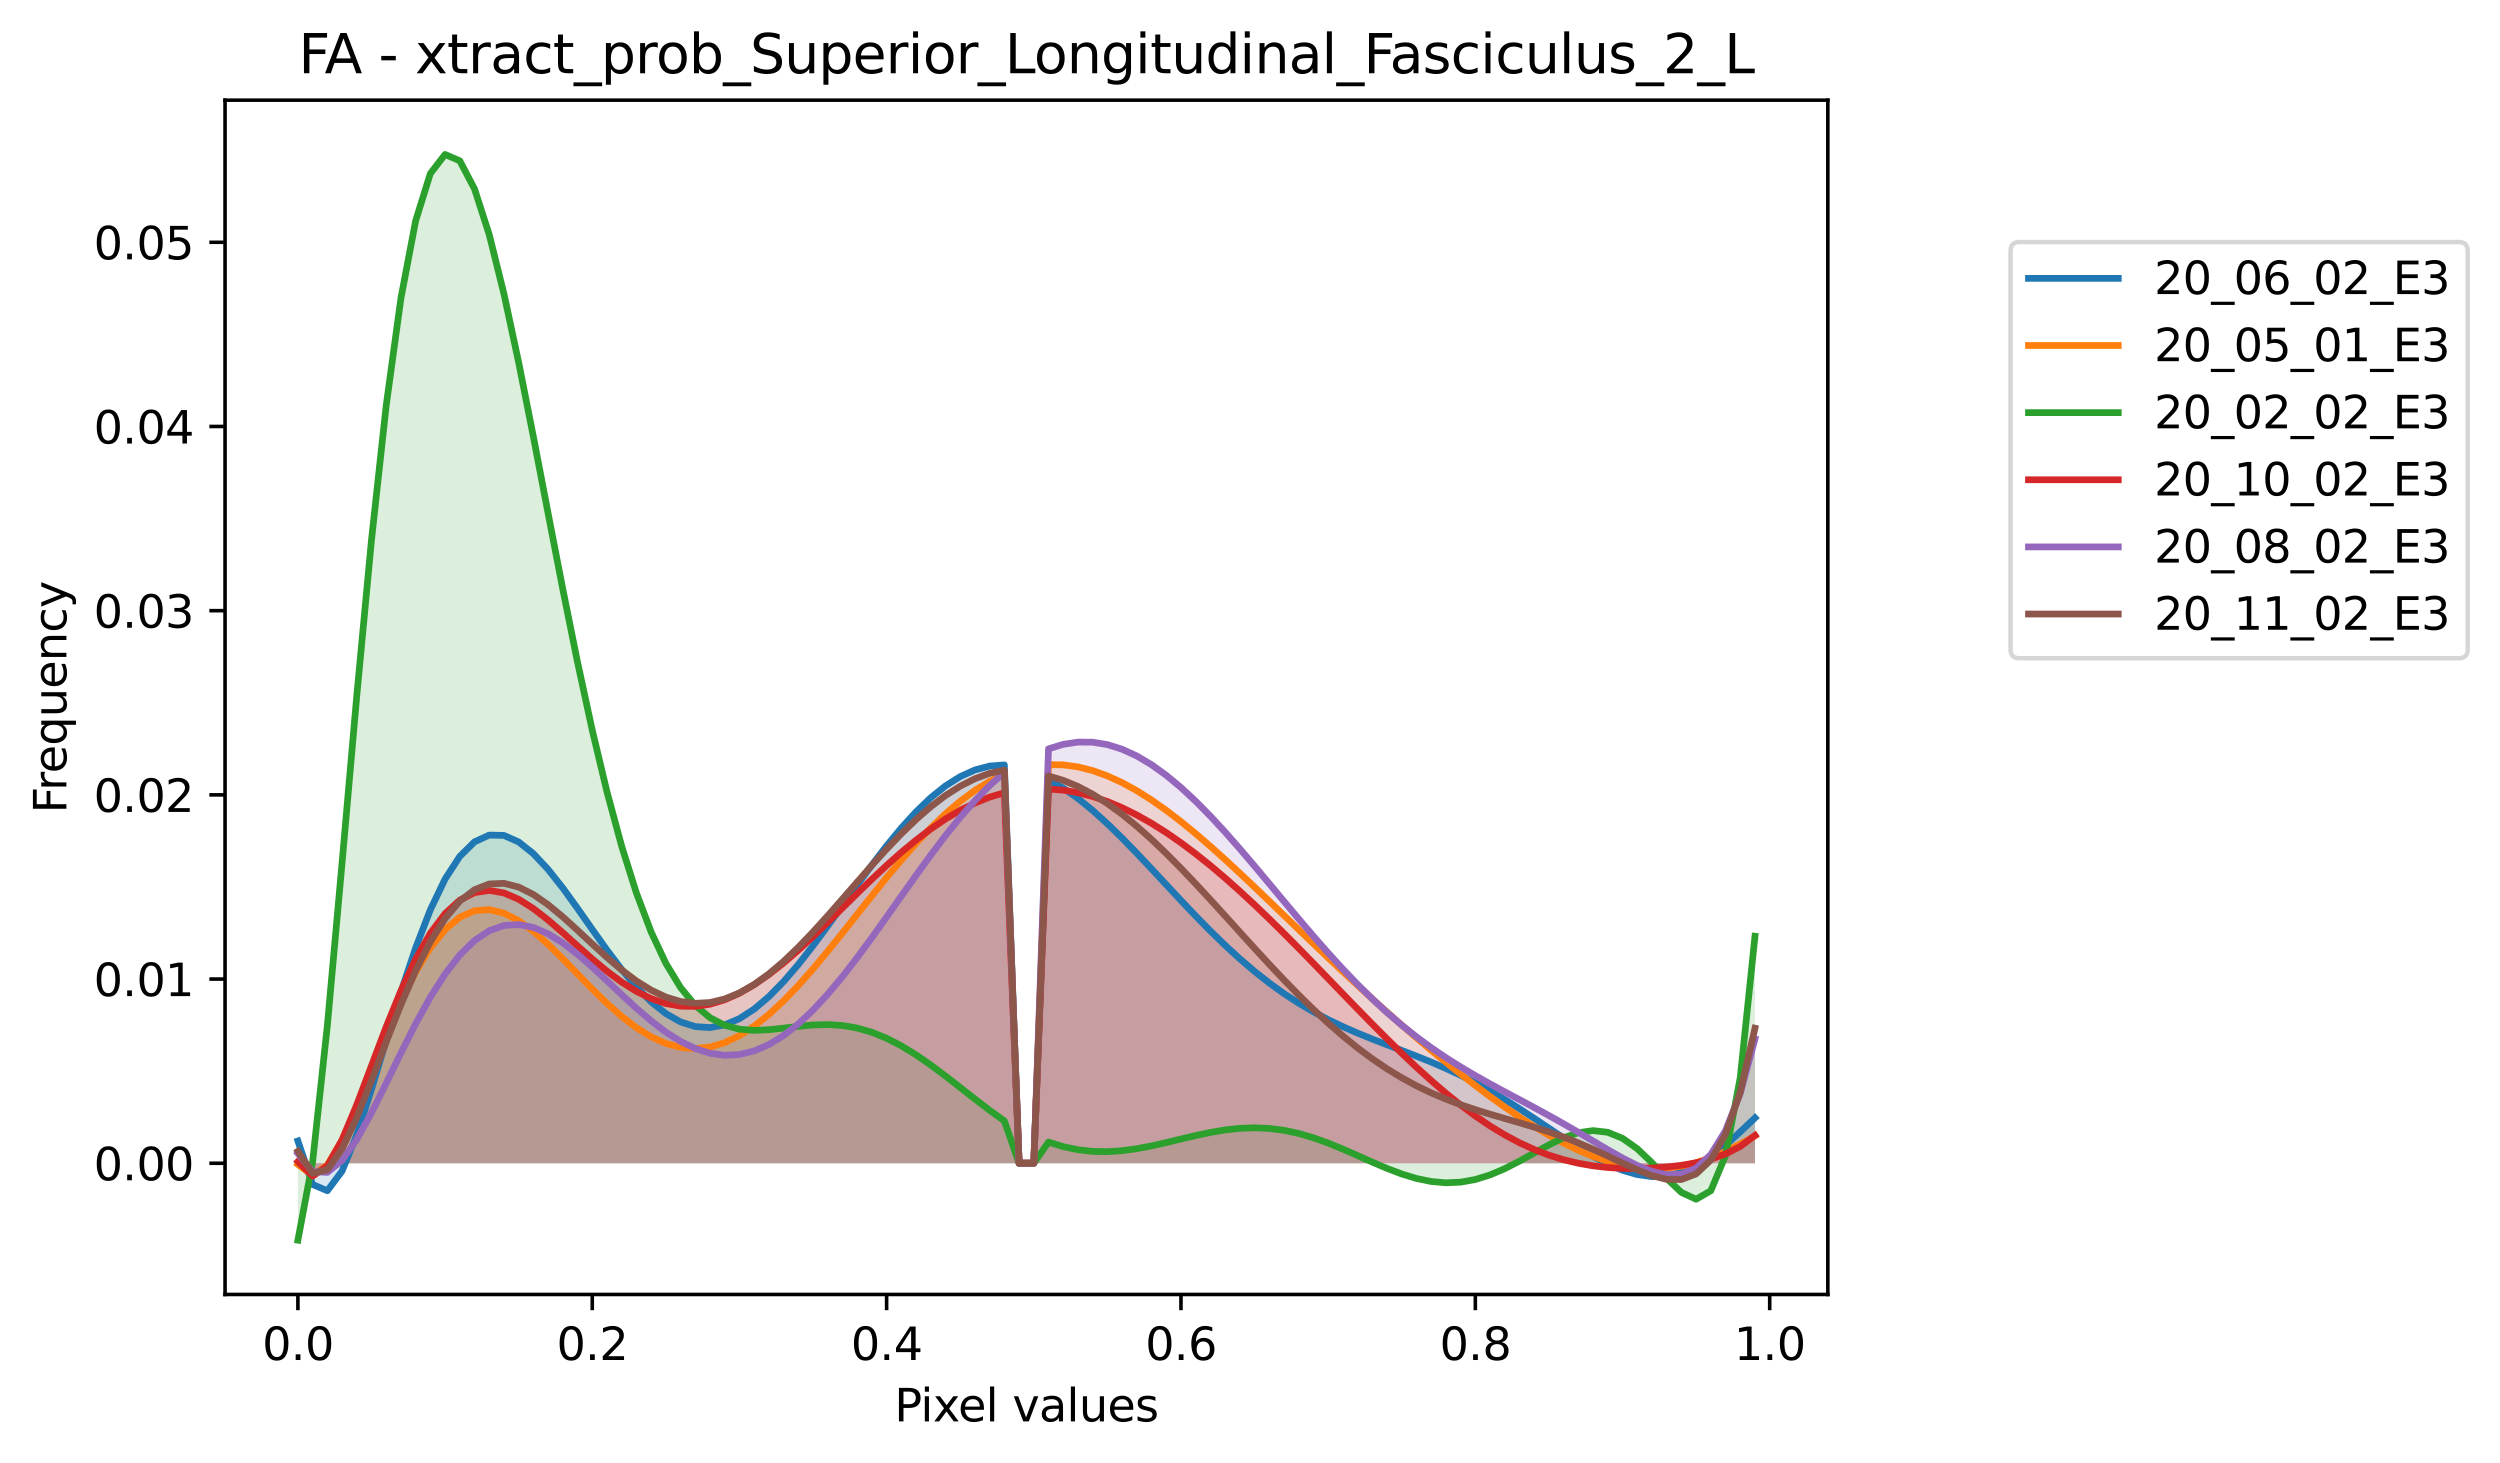 <?xml version="1.0" encoding="utf-8" standalone="no"?>
<!DOCTYPE svg PUBLIC "-//W3C//DTD SVG 1.1//EN"
  "http://www.w3.org/Graphics/SVG/1.1/DTD/svg11.dtd">
<svg xmlns:xlink="http://www.w3.org/1999/xlink" width="557.032pt" height="325.986pt" viewBox="0 0 557.032 325.986" xmlns="http://www.w3.org/2000/svg" version="1.1">
 <defs>
  <style type="text/css">*{stroke-linejoin: round; stroke-linecap: butt}</style>
 </defs>
 <g id="figure_1">
  <g id="patch_1">
   <path d="M 0 325.986 
L 557.032 325.986 
L 557.032 0 
L 0 0 
z
" style="fill: #ffffff"/>
  </g>
  <g id="axes_1">
   <g id="patch_2">
    <path d="M 50.144 288.43 
L 407.264 288.43 
L 407.264 22.318 
L 50.144 22.318 
z
" style="fill: #ffffff"/>
   </g>
   <g id="PolyCollection_1">
    <path d="M 66.376 254.222 
L 66.376 259.187 
L 69.656 259.187 
L 72.935 259.187 
L 76.214 259.187 
L 79.494 259.187 
L 82.773 259.187 
L 86.053 259.187 
L 89.332 259.187 
L 92.611 259.187 
L 95.891 259.187 
L 99.17 259.187 
L 102.449 259.187 
L 105.729 259.187 
L 109.008 259.187 
L 112.287 259.187 
L 115.567 259.187 
L 118.846 259.187 
L 122.125 259.187 
L 125.405 259.187 
L 128.684 259.187 
L 131.963 259.187 
L 135.243 259.187 
L 138.522 259.187 
L 141.801 259.187 
L 145.081 259.187 
L 148.36 259.187 
L 151.639 259.187 
L 154.919 259.187 
L 158.198 259.187 
L 161.477 259.187 
L 164.757 259.187 
L 168.036 259.187 
L 171.315 259.187 
L 174.595 259.187 
L 177.874 259.187 
L 181.153 259.187 
L 184.433 259.187 
L 187.712 259.187 
L 190.991 259.187 
L 194.271 259.187 
L 197.55 259.187 
L 200.829 259.187 
L 204.109 259.187 
L 207.388 259.187 
L 210.667 259.187 
L 213.947 259.187 
L 217.226 259.187 
L 220.505 259.187 
L 223.785 259.187 
L 227.064 259.187 
L 230.343 259.187 
L 233.623 259.187 
L 236.902 259.187 
L 240.181 259.187 
L 243.461 259.187 
L 246.74 259.187 
L 250.019 259.187 
L 253.299 259.187 
L 256.578 259.187 
L 259.857 259.187 
L 263.137 259.187 
L 266.416 259.187 
L 269.695 259.187 
L 272.975 259.187 
L 276.254 259.187 
L 279.534 259.187 
L 282.813 259.187 
L 286.092 259.187 
L 289.372 259.187 
L 292.651 259.187 
L 295.93 259.187 
L 299.21 259.187 
L 302.489 259.187 
L 305.768 259.187 
L 309.048 259.187 
L 312.327 259.187 
L 315.606 259.187 
L 318.886 259.187 
L 322.165 259.187 
L 325.444 259.187 
L 328.724 259.187 
L 332.003 259.187 
L 335.282 259.187 
L 338.562 259.187 
L 341.841 259.187 
L 345.12 259.187 
L 348.4 259.187 
L 351.679 259.187 
L 354.958 259.187 
L 358.238 259.187 
L 361.517 259.187 
L 364.796 259.187 
L 368.076 259.187 
L 371.355 259.187 
L 374.634 259.187 
L 377.914 259.187 
L 381.193 259.187 
L 384.472 259.187 
L 387.752 259.187 
L 391.031 259.187 
L 391.031 249.082 
L 391.031 249.082 
L 387.752 252.187 
L 384.472 255.168 
L 381.193 257.768 
L 377.914 259.825 
L 374.634 261.253 
L 371.355 262.026 
L 368.076 262.162 
L 364.796 261.713 
L 361.517 260.752 
L 358.238 259.366 
L 354.958 257.646 
L 351.679 255.686 
L 348.4 253.572 
L 345.12 251.383 
L 341.841 249.187 
L 338.562 247.041 
L 335.282 244.986 
L 332.003 243.052 
L 328.724 241.254 
L 325.444 239.594 
L 322.165 238.066 
L 318.886 236.651 
L 315.606 235.323 
L 312.327 234.051 
L 309.048 232.797 
L 305.768 231.522 
L 302.489 230.187 
L 299.21 228.753 
L 295.93 227.184 
L 292.651 225.45 
L 289.372 223.523 
L 286.092 221.385 
L 282.813 219.026 
L 279.534 216.44 
L 276.254 213.635 
L 272.975 210.625 
L 269.695 207.433 
L 266.416 204.09 
L 263.137 200.637 
L 259.857 197.121 
L 256.578 193.593 
L 253.299 190.112 
L 250.019 186.739 
L 246.74 183.538 
L 243.461 180.573 
L 240.181 177.908 
L 236.902 175.604 
L 233.623 173.716 
L 230.343 259.175 
L 227.064 259.176 
L 223.785 170.432 
L 220.505 170.689 
L 217.226 171.559 
L 213.947 173.037 
L 210.667 175.107 
L 207.388 177.736 
L 204.109 180.879 
L 200.829 184.475 
L 197.55 188.45 
L 194.271 192.721 
L 190.991 197.191 
L 187.712 201.755 
L 184.433 206.305 
L 181.153 210.724 
L 177.874 214.898 
L 174.595 218.713 
L 171.315 222.06 
L 168.036 224.839 
L 164.757 226.96 
L 161.477 228.351 
L 158.198 228.956 
L 154.919 228.742 
L 151.639 227.698 
L 148.36 225.841 
L 145.081 223.22 
L 141.801 219.91 
L 138.522 216.018 
L 135.243 211.686 
L 131.963 207.08 
L 128.684 202.4 
L 125.405 197.865 
L 122.125 193.716 
L 118.846 190.208 
L 115.567 187.598 
L 112.287 186.139 
L 109.008 186.063 
L 105.729 187.57 
L 102.449 190.811 
L 99.17 195.86 
L 95.891 202.702 
L 92.611 211.196 
L 89.332 221.052 
L 86.053 231.791 
L 82.773 242.714 
L 79.494 252.855 
L 76.214 260.934 
L 72.935 265.309 
L 69.656 263.919 
L 66.376 254.222 
z
" clip-path="url(#p00f0fac820)" style="fill: #1f77b4; fill-opacity: 0.167"/>
   </g>
   <g id="PolyCollection_2">
    <path d="M 66.376 259.449 
L 66.376 259.187 
L 69.656 259.187 
L 72.935 259.187 
L 76.214 259.187 
L 79.494 259.187 
L 82.773 259.187 
L 86.053 259.187 
L 89.332 259.187 
L 92.611 259.187 
L 95.891 259.187 
L 99.17 259.187 
L 102.449 259.187 
L 105.729 259.187 
L 109.008 259.187 
L 112.287 259.187 
L 115.567 259.187 
L 118.846 259.187 
L 122.125 259.187 
L 125.405 259.187 
L 128.684 259.187 
L 131.963 259.187 
L 135.243 259.187 
L 138.522 259.187 
L 141.801 259.187 
L 145.081 259.187 
L 148.36 259.187 
L 151.639 259.187 
L 154.919 259.187 
L 158.198 259.187 
L 161.477 259.187 
L 164.757 259.187 
L 168.036 259.187 
L 171.315 259.187 
L 174.595 259.187 
L 177.874 259.187 
L 181.153 259.187 
L 184.433 259.187 
L 187.712 259.187 
L 190.991 259.187 
L 194.271 259.187 
L 197.55 259.187 
L 200.829 259.187 
L 204.109 259.187 
L 207.388 259.187 
L 210.667 259.187 
L 213.947 259.187 
L 217.226 259.187 
L 220.505 259.187 
L 223.785 259.187 
L 227.064 259.187 
L 230.343 259.187 
L 233.623 259.187 
L 236.902 259.187 
L 240.181 259.187 
L 243.461 259.187 
L 246.74 259.187 
L 250.019 259.187 
L 253.299 259.187 
L 256.578 259.187 
L 259.857 259.187 
L 263.137 259.187 
L 266.416 259.187 
L 269.695 259.187 
L 272.975 259.187 
L 276.254 259.187 
L 279.533 259.187 
L 282.813 259.187 
L 286.092 259.187 
L 289.372 259.187 
L 292.651 259.187 
L 295.93 259.187 
L 299.21 259.187 
L 302.489 259.187 
L 305.768 259.187 
L 309.048 259.187 
L 312.327 259.187 
L 315.606 259.187 
L 318.886 259.187 
L 322.165 259.187 
L 325.444 259.187 
L 328.724 259.187 
L 332.003 259.187 
L 335.282 259.187 
L 338.562 259.187 
L 341.841 259.187 
L 345.12 259.187 
L 348.4 259.187 
L 351.679 259.187 
L 354.958 259.187 
L 358.238 259.187 
L 361.517 259.187 
L 364.796 259.187 
L 368.076 259.187 
L 371.355 259.187 
L 374.634 259.187 
L 377.914 259.187 
L 381.193 259.187 
L 384.472 259.187 
L 387.752 259.187 
L 391.031 259.187 
L 391.031 253.079 
L 391.031 253.079 
L 387.752 254.9 
L 384.472 256.549 
L 381.193 257.951 
L 377.914 259.059 
L 374.634 259.842 
L 371.355 260.285 
L 368.076 260.388 
L 364.796 260.16 
L 361.517 259.614 
L 358.238 258.774 
L 354.958 257.661 
L 351.679 256.302 
L 348.4 254.723 
L 345.12 252.948 
L 341.841 251 
L 338.562 248.901 
L 335.282 246.67 
L 332.003 244.322 
L 328.724 241.873 
L 325.444 239.332 
L 322.165 236.708 
L 318.886 234.01 
L 315.606 231.241 
L 312.327 228.408 
L 309.048 225.513 
L 305.768 222.56 
L 302.489 219.554 
L 299.21 216.5 
L 295.93 213.404 
L 292.651 210.274 
L 289.372 207.121 
L 286.092 203.957 
L 282.813 200.796 
L 279.533 197.657 
L 276.254 194.559 
L 272.975 191.525 
L 269.695 188.58 
L 266.416 185.75 
L 263.137 183.065 
L 259.857 180.554 
L 256.578 178.249 
L 253.299 176.181 
L 250.019 174.38 
L 246.74 172.877 
L 243.461 171.7 
L 240.181 170.875 
L 236.902 170.424 
L 233.623 170.368 
L 230.343 259.174 
L 227.064 259.174 
L 223.785 172.493 
L 220.505 174.088 
L 217.226 176.103 
L 213.947 178.521 
L 210.667 181.317 
L 207.388 184.46 
L 204.109 187.909 
L 200.829 191.617 
L 197.55 195.53 
L 194.271 199.588 
L 190.991 203.722 
L 187.712 207.864 
L 184.433 211.937 
L 181.153 215.867 
L 177.874 219.576 
L 174.595 222.988 
L 171.315 226.03 
L 168.036 228.637 
L 164.757 230.747 
L 161.477 232.309 
L 158.198 233.283 
L 154.919 233.644 
L 151.639 233.379 
L 148.36 232.494 
L 145.081 231.015 
L 141.801 228.986 
L 138.522 226.473 
L 135.243 223.562 
L 131.963 220.362 
L 128.684 217.002 
L 125.405 213.63 
L 122.125 210.409 
L 118.846 207.517 
L 115.567 205.14 
L 112.287 203.463 
L 109.008 202.67 
L 105.729 202.926 
L 102.449 204.373 
L 99.17 207.111 
L 95.891 211.186 
L 92.611 216.571 
L 89.332 223.142 
L 86.053 230.658 
L 82.773 238.734 
L 79.494 246.803 
L 76.214 254.09 
L 72.935 259.566 
L 69.656 261.908 
L 66.376 259.449 
z
" clip-path="url(#p00f0fac820)" style="fill: #ff7f0e; fill-opacity: 0.167"/>
   </g>
   <g id="PolyCollection_3">
    <path d="M 66.376 276.334 
L 66.376 259.187 
L 69.656 259.187 
L 72.935 259.187 
L 76.214 259.187 
L 79.494 259.187 
L 82.773 259.187 
L 86.053 259.187 
L 89.332 259.187 
L 92.611 259.187 
L 95.891 259.187 
L 99.17 259.187 
L 102.449 259.187 
L 105.729 259.187 
L 109.008 259.187 
L 112.287 259.187 
L 115.567 259.187 
L 118.846 259.187 
L 122.125 259.187 
L 125.405 259.187 
L 128.684 259.187 
L 131.963 259.187 
L 135.243 259.187 
L 138.522 259.187 
L 141.801 259.187 
L 145.081 259.187 
L 148.36 259.187 
L 151.639 259.187 
L 154.919 259.187 
L 158.198 259.187 
L 161.477 259.187 
L 164.757 259.187 
L 168.036 259.187 
L 171.315 259.187 
L 174.595 259.187 
L 177.874 259.187 
L 181.153 259.187 
L 184.433 259.187 
L 187.712 259.187 
L 190.991 259.187 
L 194.271 259.187 
L 197.55 259.187 
L 200.829 259.187 
L 204.109 259.187 
L 207.388 259.187 
L 210.667 259.187 
L 213.947 259.187 
L 217.226 259.187 
L 220.505 259.187 
L 223.785 259.187 
L 227.064 259.187 
L 230.343 259.187 
L 233.623 259.187 
L 236.902 259.187 
L 240.181 259.187 
L 243.461 259.187 
L 246.74 259.187 
L 250.019 259.187 
L 253.299 259.187 
L 256.578 259.187 
L 259.857 259.187 
L 263.137 259.187 
L 266.416 259.187 
L 269.695 259.187 
L 272.975 259.187 
L 276.254 259.187 
L 279.533 259.187 
L 282.813 259.187 
L 286.092 259.187 
L 289.372 259.187 
L 292.651 259.187 
L 295.93 259.187 
L 299.21 259.187 
L 302.489 259.187 
L 305.768 259.187 
L 309.048 259.187 
L 312.327 259.187 
L 315.606 259.187 
L 318.886 259.187 
L 322.165 259.187 
L 325.444 259.187 
L 328.724 259.187 
L 332.003 259.187 
L 335.282 259.187 
L 338.562 259.187 
L 341.841 259.187 
L 345.12 259.187 
L 348.4 259.187 
L 351.679 259.187 
L 354.958 259.187 
L 358.238 259.187 
L 361.517 259.187 
L 364.796 259.187 
L 368.076 259.187 
L 371.355 259.187 
L 374.634 259.187 
L 377.914 259.187 
L 381.193 259.187 
L 384.472 259.187 
L 387.752 259.187 
L 391.031 259.187 
L 391.031 208.605 
L 391.031 208.605 
L 387.752 240.101 
L 384.472 257.448 
L 381.193 265.315 
L 377.914 267.206 
L 374.634 265.685 
L 371.355 262.565 
L 368.076 259.064 
L 364.796 255.946 
L 361.517 253.632 
L 358.238 252.289 
L 354.958 251.913 
L 351.679 252.383 
L 348.4 253.513 
L 345.12 255.087 
L 341.841 256.887 
L 338.562 258.713 
L 335.282 260.391 
L 332.003 261.787 
L 328.724 262.808 
L 325.444 263.398 
L 322.165 263.541 
L 318.886 263.253 
L 315.606 262.578 
L 312.327 261.58 
L 309.048 260.338 
L 305.768 258.94 
L 302.489 257.476 
L 299.21 256.032 
L 295.93 254.688 
L 292.651 253.51 
L 289.372 252.552 
L 286.092 251.852 
L 282.813 251.428 
L 279.533 251.284 
L 276.254 251.405 
L 272.975 251.764 
L 269.695 252.317 
L 266.416 253.012 
L 263.137 253.788 
L 259.857 254.58 
L 256.578 255.32 
L 253.299 255.944 
L 250.019 256.39 
L 246.74 256.605 
L 243.461 256.545 
L 240.181 256.179 
L 236.902 255.488 
L 233.623 254.468 
L 230.343 259.183 
L 227.064 259.183 
L 223.785 249.755 
L 220.505 247.391 
L 217.226 244.881 
L 213.947 242.307 
L 210.667 239.753 
L 207.388 237.302 
L 204.109 235.037 
L 200.829 233.029 
L 197.55 231.338 
L 194.271 230.008 
L 190.991 229.061 
L 187.712 228.497 
L 184.433 228.288 
L 181.153 228.378 
L 177.874 228.68 
L 174.595 229.082 
L 171.315 229.438 
L 168.036 229.581 
L 164.757 229.32 
L 161.477 228.45 
L 158.198 226.757 
L 154.919 224.025 
L 151.639 220.048 
L 148.36 214.642 
L 145.081 207.655 
L 141.801 198.978 
L 138.522 188.562 
L 135.243 176.432 
L 131.963 162.693 
L 128.684 147.549 
L 125.405 131.308 
L 122.125 114.39 
L 118.846 97.33 
L 115.567 80.777 
L 112.287 65.482 
L 109.008 52.286 
L 105.729 42.093 
L 102.449 35.833 
L 99.17 34.414 
L 95.891 38.656 
L 92.611 49.208 
L 89.332 66.444 
L 86.053 90.34 
L 82.773 120.316 
L 79.494 155.056 
L 76.214 192.292 
L 72.935 228.547 
L 69.656 258.837 
L 66.376 276.334 
z
" clip-path="url(#p00f0fac820)" style="fill: #2ca02c; fill-opacity: 0.167"/>
   </g>
   <g id="PolyCollection_4">
    <path d="M 66.376 258.827 
L 66.376 259.187 
L 69.656 259.187 
L 72.935 259.187 
L 76.214 259.187 
L 79.494 259.187 
L 82.773 259.187 
L 86.052 259.187 
L 89.332 259.187 
L 92.611 259.187 
L 95.89 259.187 
L 99.17 259.187 
L 102.449 259.187 
L 105.728 259.187 
L 109.008 259.187 
L 112.287 259.187 
L 115.566 259.187 
L 118.846 259.187 
L 122.125 259.187 
L 125.404 259.187 
L 128.684 259.187 
L 131.963 259.187 
L 135.242 259.187 
L 138.522 259.187 
L 141.801 259.187 
L 145.08 259.187 
L 148.36 259.187 
L 151.639 259.187 
L 154.918 259.187 
L 158.198 259.187 
L 161.477 259.187 
L 164.756 259.187 
L 168.036 259.187 
L 171.315 259.187 
L 174.594 259.187 
L 177.874 259.187 
L 181.153 259.187 
L 184.432 259.187 
L 187.712 259.187 
L 190.991 259.187 
L 194.27 259.187 
L 197.55 259.187 
L 200.829 259.187 
L 204.108 259.187 
L 207.388 259.187 
L 210.667 259.187 
L 213.946 259.187 
L 217.226 259.187 
L 220.505 259.187 
L 223.784 259.187 
L 227.064 259.187 
L 230.343 259.187 
L 233.622 259.187 
L 236.902 259.187 
L 240.181 259.187 
L 243.46 259.187 
L 246.74 259.187 
L 250.019 259.187 
L 253.298 259.187 
L 256.578 259.187 
L 259.857 259.187 
L 263.136 259.187 
L 266.416 259.187 
L 269.695 259.187 
L 272.974 259.187 
L 276.254 259.187 
L 279.533 259.187 
L 282.812 259.187 
L 286.092 259.187 
L 289.371 259.187 
L 292.65 259.187 
L 295.93 259.187 
L 299.209 259.187 
L 302.488 259.187 
L 305.768 259.187 
L 309.047 259.187 
L 312.326 259.187 
L 315.606 259.187 
L 318.885 259.187 
L 322.164 259.187 
L 325.444 259.187 
L 328.723 259.187 
L 332.002 259.187 
L 335.282 259.187 
L 338.561 259.187 
L 341.84 259.187 
L 345.12 259.187 
L 348.399 259.187 
L 351.678 259.187 
L 354.958 259.187 
L 358.237 259.187 
L 361.516 259.187 
L 364.796 259.187 
L 368.075 259.187 
L 371.354 259.187 
L 374.634 259.187 
L 377.913 259.187 
L 381.192 259.187 
L 384.472 259.187 
L 387.751 259.187 
L 391.031 259.187 
L 391.031 252.997 
L 391.031 252.997 
L 387.751 255.438 
L 384.472 257.115 
L 381.192 258.274 
L 377.913 259.08 
L 374.634 259.645 
L 371.354 260.031 
L 368.075 260.271 
L 364.796 260.375 
L 361.516 260.336 
L 358.237 260.139 
L 354.958 259.764 
L 351.678 259.192 
L 348.399 258.404 
L 345.12 257.385 
L 341.84 256.126 
L 338.561 254.62 
L 335.282 252.868 
L 332.002 250.877 
L 328.723 248.654 
L 325.444 246.216 
L 322.164 243.578 
L 318.885 240.763 
L 315.606 237.791 
L 312.326 234.687 
L 309.047 231.475 
L 305.768 228.179 
L 302.488 224.825 
L 299.209 221.436 
L 295.93 218.036 
L 292.65 214.646 
L 289.371 211.288 
L 286.092 207.982 
L 282.812 204.746 
L 279.533 201.599 
L 276.254 198.559 
L 272.974 195.641 
L 269.695 192.861 
L 266.416 190.237 
L 263.136 187.781 
L 259.857 185.512 
L 256.578 183.442 
L 253.298 181.588 
L 250.019 179.965 
L 246.74 178.586 
L 243.46 177.467 
L 240.181 176.621 
L 236.902 176.06 
L 233.622 175.796 
L 230.343 259.174 
L 227.064 259.174 
L 223.784 176.626 
L 220.505 177.608 
L 217.226 178.917 
L 213.946 180.545 
L 210.667 182.479 
L 207.388 184.702 
L 204.108 187.188 
L 200.829 189.906 
L 197.55 192.822 
L 194.27 195.892 
L 190.991 199.068 
L 187.712 202.297 
L 184.432 205.523 
L 181.153 208.684 
L 177.874 211.717 
L 174.594 214.558 
L 171.315 217.143 
L 168.036 219.409 
L 164.756 221.3 
L 161.477 222.761 
L 158.198 223.751 
L 154.918 224.233 
L 151.639 224.187 
L 148.36 223.605 
L 145.08 222.497 
L 141.801 220.89 
L 138.522 218.833 
L 135.242 216.395 
L 131.963 213.667 
L 128.684 210.763 
L 125.404 207.818 
L 122.125 204.986 
L 118.846 202.442 
L 115.566 200.368 
L 112.287 198.957 
L 109.008 198.402 
L 105.728 198.883 
L 102.449 200.561 
L 99.17 203.557 
L 95.89 207.939 
L 92.611 213.699 
L 89.332 220.727 
L 86.052 228.781 
L 82.773 237.455 
L 79.494 246.138 
L 76.214 253.967 
L 72.935 259.779 
L 69.656 262.05 
L 66.376 258.827 
z
" clip-path="url(#p00f0fac820)" style="fill: #d62728; fill-opacity: 0.167"/>
   </g>
   <g id="PolyCollection_5">
    <path d="M 66.376 257.007 
L 66.376 259.187 
L 69.656 259.187 
L 72.935 259.187 
L 76.214 259.187 
L 79.494 259.187 
L 82.773 259.187 
L 86.053 259.187 
L 89.332 259.187 
L 92.611 259.187 
L 95.891 259.187 
L 99.17 259.187 
L 102.449 259.187 
L 105.729 259.187 
L 109.008 259.187 
L 112.287 259.187 
L 115.567 259.187 
L 118.846 259.187 
L 122.125 259.187 
L 125.405 259.187 
L 128.684 259.187 
L 131.963 259.187 
L 135.243 259.187 
L 138.522 259.187 
L 141.801 259.187 
L 145.081 259.187 
L 148.36 259.187 
L 151.639 259.187 
L 154.919 259.187 
L 158.198 259.187 
L 161.477 259.187 
L 164.757 259.187 
L 168.036 259.187 
L 171.315 259.187 
L 174.595 259.187 
L 177.874 259.187 
L 181.153 259.187 
L 184.433 259.187 
L 187.712 259.187 
L 190.991 259.187 
L 194.271 259.187 
L 197.55 259.187 
L 200.829 259.187 
L 204.109 259.187 
L 207.388 259.187 
L 210.667 259.187 
L 213.947 259.187 
L 217.226 259.187 
L 220.505 259.187 
L 223.785 259.187 
L 227.064 259.187 
L 230.343 259.187 
L 233.623 259.187 
L 236.902 259.187 
L 240.181 259.187 
L 243.461 259.187 
L 246.74 259.187 
L 250.019 259.187 
L 253.299 259.187 
L 256.578 259.187 
L 259.857 259.187 
L 263.137 259.187 
L 266.416 259.187 
L 269.695 259.187 
L 272.975 259.187 
L 276.254 259.187 
L 279.533 259.187 
L 282.813 259.187 
L 286.092 259.187 
L 289.372 259.187 
L 292.651 259.187 
L 295.93 259.187 
L 299.21 259.187 
L 302.489 259.187 
L 305.768 259.187 
L 309.048 259.187 
L 312.327 259.187 
L 315.606 259.187 
L 318.886 259.187 
L 322.165 259.187 
L 325.444 259.187 
L 328.724 259.187 
L 332.003 259.187 
L 335.282 259.187 
L 338.562 259.187 
L 341.841 259.187 
L 345.12 259.187 
L 348.4 259.187 
L 351.679 259.187 
L 354.958 259.187 
L 358.238 259.187 
L 361.517 259.187 
L 364.796 259.187 
L 368.076 259.187 
L 371.355 259.187 
L 374.634 259.187 
L 377.914 259.187 
L 381.193 259.187 
L 384.472 259.187 
L 387.752 259.187 
L 391.031 259.187 
L 391.031 231.474 
L 391.031 231.474 
L 387.752 243.614 
L 384.472 251.921 
L 381.193 257.245 
L 377.914 260.292 
L 374.634 261.639 
L 371.355 261.753 
L 368.076 261.005 
L 364.796 259.687 
L 361.517 258.019 
L 358.238 256.162 
L 354.958 254.23 
L 351.679 252.297 
L 348.4 250.402 
L 345.12 248.563 
L 341.841 246.774 
L 338.562 245.02 
L 335.282 243.272 
L 332.003 241.497 
L 328.724 239.659 
L 325.444 237.724 
L 322.165 235.658 
L 318.886 233.433 
L 315.606 231.025 
L 312.327 228.418 
L 309.048 225.602 
L 305.768 222.575 
L 302.489 219.345 
L 299.21 215.923 
L 295.93 212.33 
L 292.651 208.595 
L 289.372 204.751 
L 286.092 200.837 
L 282.813 196.896 
L 279.533 192.976 
L 276.254 189.127 
L 272.975 185.4 
L 269.695 181.848 
L 266.416 178.522 
L 263.137 175.472 
L 259.857 172.747 
L 256.578 170.391 
L 253.299 168.443 
L 250.019 166.939 
L 246.74 165.908 
L 243.461 165.372 
L 240.181 165.348 
L 236.902 165.842 
L 233.623 166.855 
L 230.343 259.174 
L 227.064 259.175 
L 223.785 172.106 
L 220.505 175.025 
L 217.226 178.379 
L 213.947 182.12 
L 210.667 186.188 
L 207.388 190.517 
L 204.109 195.034 
L 200.829 199.66 
L 197.55 204.315 
L 194.271 208.912 
L 190.991 213.368 
L 187.712 217.597 
L 184.433 221.52 
L 181.153 225.061 
L 177.874 228.149 
L 174.595 230.727 
L 171.315 232.744 
L 168.036 234.163 
L 164.757 234.961 
L 161.477 235.131 
L 158.198 234.682 
L 154.919 233.638 
L 151.639 232.043 
L 148.36 229.959 
L 145.081 227.463 
L 141.801 224.65 
L 138.522 221.631 
L 135.243 218.529 
L 131.963 215.477 
L 128.684 212.617 
L 125.405 210.096 
L 122.125 208.059 
L 118.846 206.647 
L 115.567 205.991 
L 112.287 206.203 
L 109.008 207.373 
L 105.729 209.56 
L 102.449 212.784 
L 99.17 217.018 
L 95.891 222.178 
L 92.611 228.116 
L 89.332 234.61 
L 86.053 241.352 
L 82.773 247.943 
L 79.494 253.881 
L 76.214 258.553 
L 72.935 261.227 
L 69.656 261.042 
L 66.376 257.007 
z
" clip-path="url(#p00f0fac820)" style="fill: #9467bd; fill-opacity: 0.167"/>
   </g>
   <g id="PolyCollection_6">
    <path d="M 66.376 256.52 
L 66.376 259.187 
L 69.656 259.187 
L 72.935 259.187 
L 76.214 259.187 
L 79.494 259.187 
L 82.773 259.187 
L 86.053 259.187 
L 89.332 259.187 
L 92.611 259.187 
L 95.891 259.187 
L 99.17 259.187 
L 102.449 259.187 
L 105.729 259.187 
L 109.008 259.187 
L 112.287 259.187 
L 115.567 259.187 
L 118.846 259.187 
L 122.125 259.187 
L 125.405 259.187 
L 128.684 259.187 
L 131.963 259.187 
L 135.243 259.187 
L 138.522 259.187 
L 141.801 259.187 
L 145.081 259.187 
L 148.36 259.187 
L 151.639 259.187 
L 154.919 259.187 
L 158.198 259.187 
L 161.477 259.187 
L 164.757 259.187 
L 168.036 259.187 
L 171.315 259.187 
L 174.595 259.187 
L 177.874 259.187 
L 181.153 259.187 
L 184.433 259.187 
L 187.712 259.187 
L 190.991 259.187 
L 194.271 259.187 
L 197.55 259.187 
L 200.829 259.187 
L 204.109 259.187 
L 207.388 259.187 
L 210.667 259.187 
L 213.947 259.187 
L 217.226 259.187 
L 220.505 259.187 
L 223.785 259.187 
L 227.064 259.187 
L 230.343 259.187 
L 233.623 259.187 
L 236.902 259.187 
L 240.181 259.187 
L 243.461 259.187 
L 246.74 259.187 
L 250.019 259.187 
L 253.299 259.187 
L 256.578 259.187 
L 259.857 259.187 
L 263.137 259.187 
L 266.416 259.187 
L 269.695 259.187 
L 272.975 259.187 
L 276.254 259.187 
L 279.534 259.187 
L 282.813 259.187 
L 286.092 259.187 
L 289.372 259.187 
L 292.651 259.187 
L 295.93 259.187 
L 299.21 259.187 
L 302.489 259.187 
L 305.768 259.187 
L 309.048 259.187 
L 312.327 259.187 
L 315.606 259.187 
L 318.886 259.187 
L 322.165 259.187 
L 325.444 259.187 
L 328.724 259.187 
L 332.003 259.187 
L 335.282 259.187 
L 338.562 259.187 
L 341.841 259.187 
L 345.12 259.187 
L 348.4 259.187 
L 351.679 259.187 
L 354.958 259.187 
L 358.238 259.187 
L 361.517 259.187 
L 364.796 259.187 
L 368.076 259.187 
L 371.355 259.187 
L 374.634 259.187 
L 377.914 259.187 
L 381.193 259.187 
L 384.472 259.187 
L 387.752 259.187 
L 391.031 259.187 
L 391.031 229.094 
L 391.031 229.094 
L 387.752 243.337 
L 384.472 252.713 
L 381.193 258.46 
L 377.914 261.565 
L 374.634 262.805 
L 371.355 262.784 
L 368.076 261.957 
L 364.796 260.666 
L 361.517 259.151 
L 358.238 257.58 
L 354.958 256.058 
L 351.679 254.642 
L 348.4 253.357 
L 345.12 252.198 
L 341.841 251.144 
L 338.562 250.163 
L 335.282 249.214 
L 332.003 248.256 
L 328.724 247.244 
L 325.444 246.139 
L 322.165 244.904 
L 318.886 243.51 
L 315.606 241.93 
L 312.327 240.147 
L 309.048 238.148 
L 305.768 235.927 
L 302.489 233.485 
L 299.21 230.827 
L 295.93 227.965 
L 292.651 224.915 
L 289.372 221.698 
L 286.092 218.338 
L 282.813 214.863 
L 279.534 211.304 
L 276.254 207.694 
L 272.975 204.069 
L 269.695 200.465 
L 266.416 196.921 
L 263.137 193.474 
L 259.857 190.164 
L 256.578 187.028 
L 253.299 184.105 
L 250.019 181.43 
L 246.74 179.038 
L 243.461 176.962 
L 240.181 175.229 
L 236.902 173.868 
L 233.623 172.899 
L 230.343 259.174 
L 227.064 259.175 
L 223.785 171.582 
L 220.505 172.304 
L 217.226 173.5 
L 213.947 175.156 
L 210.667 177.248 
L 207.388 179.742 
L 204.109 182.599 
L 200.829 185.767 
L 197.55 189.189 
L 194.271 192.8 
L 190.991 196.528 
L 187.712 200.299 
L 184.433 204.032 
L 181.153 207.648 
L 177.874 211.064 
L 174.595 214.203 
L 171.315 216.989 
L 168.036 219.353 
L 164.757 221.236 
L 161.477 222.586 
L 158.198 223.368 
L 154.919 223.558 
L 151.639 223.151 
L 148.36 222.16 
L 145.081 220.617 
L 141.801 218.577 
L 138.522 216.115 
L 135.243 213.327 
L 131.963 210.333 
L 128.684 207.27 
L 125.405 204.295 
L 122.125 201.58 
L 118.846 199.304 
L 115.567 197.654 
L 112.287 196.815 
L 109.008 196.96 
L 105.729 198.24 
L 102.449 200.776 
L 99.17 204.64 
L 95.891 209.84 
L 92.611 216.3 
L 89.332 223.84 
L 86.053 232.149 
L 82.773 240.759 
L 79.494 249.01 
L 76.214 256.019 
L 72.935 260.638 
L 69.656 261.41 
L 66.376 256.52 
z
" clip-path="url(#p00f0fac820)" style="fill: #8c564b; fill-opacity: 0.167"/>
   </g>
   <g id="matplotlib.axis_1">
    <g id="xtick_1">
     <g id="line2d_1">
      <defs>
       <path id="m933fe50872" d="M 0 0 
L 0 3.5 
" style="stroke: #000000; stroke-width: 0.8"/>
      </defs>
      <g>
       <use xlink:href="#m933fe50872" x="66.376" y="288.43" style="stroke: #000000; stroke-width: 0.8"/>
      </g>
     </g>
     <g id="text_1">
      <!-- 0.0 -->
      <g transform="translate(58.425 303.029) scale(0.1 -0.1)">
       <defs>
        <path id="DejaVuSans-30" d="M 2034 4250 
Q 1547 4250 1301 3770 
Q 1056 3291 1056 2328 
Q 1056 1369 1301 889 
Q 1547 409 2034 409 
Q 2525 409 2770 889 
Q 3016 1369 3016 2328 
Q 3016 3291 2770 3770 
Q 2525 4250 2034 4250 
z
M 2034 4750 
Q 2819 4750 3233 4129 
Q 3647 3509 3647 2328 
Q 3647 1150 3233 529 
Q 2819 -91 2034 -91 
Q 1250 -91 836 529 
Q 422 1150 422 2328 
Q 422 3509 836 4129 
Q 1250 4750 2034 4750 
z
" transform="scale(0.016)"/>
        <path id="DejaVuSans-2e" d="M 684 794 
L 1344 794 
L 1344 0 
L 684 0 
L 684 794 
z
" transform="scale(0.016)"/>
       </defs>
       <use xlink:href="#DejaVuSans-30"/>
       <use xlink:href="#DejaVuSans-2e" x="63.623"/>
       <use xlink:href="#DejaVuSans-30" x="95.41"/>
      </g>
     </g>
    </g>
    <g id="xtick_2">
     <g id="line2d_2">
      <g>
       <use xlink:href="#m933fe50872" x="131.963" y="288.43" style="stroke: #000000; stroke-width: 0.8"/>
      </g>
     </g>
     <g id="text_2">
      <!-- 0.2 -->
      <g transform="translate(124.012 303.029) scale(0.1 -0.1)">
       <defs>
        <path id="DejaVuSans-32" d="M 1228 531 
L 3431 531 
L 3431 0 
L 469 0 
L 469 531 
Q 828 903 1448 1529 
Q 2069 2156 2228 2338 
Q 2531 2678 2651 2914 
Q 2772 3150 2772 3378 
Q 2772 3750 2511 3984 
Q 2250 4219 1831 4219 
Q 1534 4219 1204 4116 
Q 875 4013 500 3803 
L 500 4441 
Q 881 4594 1212 4672 
Q 1544 4750 1819 4750 
Q 2544 4750 2975 4387 
Q 3406 4025 3406 3419 
Q 3406 3131 3298 2873 
Q 3191 2616 2906 2266 
Q 2828 2175 2409 1742 
Q 1991 1309 1228 531 
z
" transform="scale(0.016)"/>
       </defs>
       <use xlink:href="#DejaVuSans-30"/>
       <use xlink:href="#DejaVuSans-2e" x="63.623"/>
       <use xlink:href="#DejaVuSans-32" x="95.41"/>
      </g>
     </g>
    </g>
    <g id="xtick_3">
     <g id="line2d_3">
      <g>
       <use xlink:href="#m933fe50872" x="197.55" y="288.43" style="stroke: #000000; stroke-width: 0.8"/>
      </g>
     </g>
     <g id="text_3">
      <!-- 0.4 -->
      <g transform="translate(189.598 303.029) scale(0.1 -0.1)">
       <defs>
        <path id="DejaVuSans-34" d="M 2419 4116 
L 825 1625 
L 2419 1625 
L 2419 4116 
z
M 2253 4666 
L 3047 4666 
L 3047 1625 
L 3713 1625 
L 3713 1100 
L 3047 1100 
L 3047 0 
L 2419 0 
L 2419 1100 
L 313 1100 
L 313 1709 
L 2253 4666 
z
" transform="scale(0.016)"/>
       </defs>
       <use xlink:href="#DejaVuSans-30"/>
       <use xlink:href="#DejaVuSans-2e" x="63.623"/>
       <use xlink:href="#DejaVuSans-34" x="95.41"/>
      </g>
     </g>
    </g>
    <g id="xtick_4">
     <g id="line2d_4">
      <g>
       <use xlink:href="#m933fe50872" x="263.137" y="288.43" style="stroke: #000000; stroke-width: 0.8"/>
      </g>
     </g>
     <g id="text_4">
      <!-- 0.6 -->
      <g transform="translate(255.185 303.029) scale(0.1 -0.1)">
       <defs>
        <path id="DejaVuSans-36" d="M 2113 2584 
Q 1688 2584 1439 2293 
Q 1191 2003 1191 1497 
Q 1191 994 1439 701 
Q 1688 409 2113 409 
Q 2538 409 2786 701 
Q 3034 994 3034 1497 
Q 3034 2003 2786 2293 
Q 2538 2584 2113 2584 
z
M 3366 4563 
L 3366 3988 
Q 3128 4100 2886 4159 
Q 2644 4219 2406 4219 
Q 1781 4219 1451 3797 
Q 1122 3375 1075 2522 
Q 1259 2794 1537 2939 
Q 1816 3084 2150 3084 
Q 2853 3084 3261 2657 
Q 3669 2231 3669 1497 
Q 3669 778 3244 343 
Q 2819 -91 2113 -91 
Q 1303 -91 875 529 
Q 447 1150 447 2328 
Q 447 3434 972 4092 
Q 1497 4750 2381 4750 
Q 2619 4750 2861 4703 
Q 3103 4656 3366 4563 
z
" transform="scale(0.016)"/>
       </defs>
       <use xlink:href="#DejaVuSans-30"/>
       <use xlink:href="#DejaVuSans-2e" x="63.623"/>
       <use xlink:href="#DejaVuSans-36" x="95.41"/>
      </g>
     </g>
    </g>
    <g id="xtick_5">
     <g id="line2d_5">
      <g>
       <use xlink:href="#m933fe50872" x="328.724" y="288.43" style="stroke: #000000; stroke-width: 0.8"/>
      </g>
     </g>
     <g id="text_5">
      <!-- 0.8 -->
      <g transform="translate(320.772 303.029) scale(0.1 -0.1)">
       <defs>
        <path id="DejaVuSans-38" d="M 2034 2216 
Q 1584 2216 1326 1975 
Q 1069 1734 1069 1313 
Q 1069 891 1326 650 
Q 1584 409 2034 409 
Q 2484 409 2743 651 
Q 3003 894 3003 1313 
Q 3003 1734 2745 1975 
Q 2488 2216 2034 2216 
z
M 1403 2484 
Q 997 2584 770 2862 
Q 544 3141 544 3541 
Q 544 4100 942 4425 
Q 1341 4750 2034 4750 
Q 2731 4750 3128 4425 
Q 3525 4100 3525 3541 
Q 3525 3141 3298 2862 
Q 3072 2584 2669 2484 
Q 3125 2378 3379 2068 
Q 3634 1759 3634 1313 
Q 3634 634 3220 271 
Q 2806 -91 2034 -91 
Q 1263 -91 848 271 
Q 434 634 434 1313 
Q 434 1759 690 2068 
Q 947 2378 1403 2484 
z
M 1172 3481 
Q 1172 3119 1398 2916 
Q 1625 2713 2034 2713 
Q 2441 2713 2670 2916 
Q 2900 3119 2900 3481 
Q 2900 3844 2670 4047 
Q 2441 4250 2034 4250 
Q 1625 4250 1398 4047 
Q 1172 3844 1172 3481 
z
" transform="scale(0.016)"/>
       </defs>
       <use xlink:href="#DejaVuSans-30"/>
       <use xlink:href="#DejaVuSans-2e" x="63.623"/>
       <use xlink:href="#DejaVuSans-38" x="95.41"/>
      </g>
     </g>
    </g>
    <g id="xtick_6">
     <g id="line2d_6">
      <g>
       <use xlink:href="#m933fe50872" x="394.31" y="288.43" style="stroke: #000000; stroke-width: 0.8"/>
      </g>
     </g>
     <g id="text_6">
      <!-- 1.0 -->
      <g transform="translate(386.359 303.029) scale(0.1 -0.1)">
       <defs>
        <path id="DejaVuSans-31" d="M 794 531 
L 1825 531 
L 1825 4091 
L 703 3866 
L 703 4441 
L 1819 4666 
L 2450 4666 
L 2450 531 
L 3481 531 
L 3481 0 
L 794 0 
L 794 531 
z
" transform="scale(0.016)"/>
       </defs>
       <use xlink:href="#DejaVuSans-31"/>
       <use xlink:href="#DejaVuSans-2e" x="63.623"/>
       <use xlink:href="#DejaVuSans-30" x="95.41"/>
      </g>
     </g>
    </g>
    <g id="text_7">
     <!-- Pixel values -->
     <g transform="translate(199.292 316.707) scale(0.1 -0.1)">
      <defs>
       <path id="DejaVuSans-50" d="M 1259 4147 
L 1259 2394 
L 2053 2394 
Q 2494 2394 2734 2622 
Q 2975 2850 2975 3272 
Q 2975 3691 2734 3919 
Q 2494 4147 2053 4147 
L 1259 4147 
z
M 628 4666 
L 2053 4666 
Q 2838 4666 3239 4311 
Q 3641 3956 3641 3272 
Q 3641 2581 3239 2228 
Q 2838 1875 2053 1875 
L 1259 1875 
L 1259 0 
L 628 0 
L 628 4666 
z
" transform="scale(0.016)"/>
       <path id="DejaVuSans-69" d="M 603 3500 
L 1178 3500 
L 1178 0 
L 603 0 
L 603 3500 
z
M 603 4863 
L 1178 4863 
L 1178 4134 
L 603 4134 
L 603 4863 
z
" transform="scale(0.016)"/>
       <path id="DejaVuSans-78" d="M 3513 3500 
L 2247 1797 
L 3578 0 
L 2900 0 
L 1881 1375 
L 863 0 
L 184 0 
L 1544 1831 
L 300 3500 
L 978 3500 
L 1906 2253 
L 2834 3500 
L 3513 3500 
z
" transform="scale(0.016)"/>
       <path id="DejaVuSans-65" d="M 3597 1894 
L 3597 1613 
L 953 1613 
Q 991 1019 1311 708 
Q 1631 397 2203 397 
Q 2534 397 2845 478 
Q 3156 559 3463 722 
L 3463 178 
Q 3153 47 2828 -22 
Q 2503 -91 2169 -91 
Q 1331 -91 842 396 
Q 353 884 353 1716 
Q 353 2575 817 3079 
Q 1281 3584 2069 3584 
Q 2775 3584 3186 3129 
Q 3597 2675 3597 1894 
z
M 3022 2063 
Q 3016 2534 2758 2815 
Q 2500 3097 2075 3097 
Q 1594 3097 1305 2825 
Q 1016 2553 972 2059 
L 3022 2063 
z
" transform="scale(0.016)"/>
       <path id="DejaVuSans-6c" d="M 603 4863 
L 1178 4863 
L 1178 0 
L 603 0 
L 603 4863 
z
" transform="scale(0.016)"/>
       <path id="DejaVuSans-20" transform="scale(0.016)"/>
       <path id="DejaVuSans-76" d="M 191 3500 
L 800 3500 
L 1894 563 
L 2988 3500 
L 3597 3500 
L 2284 0 
L 1503 0 
L 191 3500 
z
" transform="scale(0.016)"/>
       <path id="DejaVuSans-61" d="M 2194 1759 
Q 1497 1759 1228 1600 
Q 959 1441 959 1056 
Q 959 750 1161 570 
Q 1363 391 1709 391 
Q 2188 391 2477 730 
Q 2766 1069 2766 1631 
L 2766 1759 
L 2194 1759 
z
M 3341 1997 
L 3341 0 
L 2766 0 
L 2766 531 
Q 2569 213 2275 61 
Q 1981 -91 1556 -91 
Q 1019 -91 701 211 
Q 384 513 384 1019 
Q 384 1609 779 1909 
Q 1175 2209 1959 2209 
L 2766 2209 
L 2766 2266 
Q 2766 2663 2505 2880 
Q 2244 3097 1772 3097 
Q 1472 3097 1187 3025 
Q 903 2953 641 2809 
L 641 3341 
Q 956 3463 1253 3523 
Q 1550 3584 1831 3584 
Q 2591 3584 2966 3190 
Q 3341 2797 3341 1997 
z
" transform="scale(0.016)"/>
       <path id="DejaVuSans-75" d="M 544 1381 
L 544 3500 
L 1119 3500 
L 1119 1403 
Q 1119 906 1312 657 
Q 1506 409 1894 409 
Q 2359 409 2629 706 
Q 2900 1003 2900 1516 
L 2900 3500 
L 3475 3500 
L 3475 0 
L 2900 0 
L 2900 538 
Q 2691 219 2414 64 
Q 2138 -91 1772 -91 
Q 1169 -91 856 284 
Q 544 659 544 1381 
z
M 1991 3584 
L 1991 3584 
z
" transform="scale(0.016)"/>
       <path id="DejaVuSans-73" d="M 2834 3397 
L 2834 2853 
Q 2591 2978 2328 3040 
Q 2066 3103 1784 3103 
Q 1356 3103 1142 2972 
Q 928 2841 928 2578 
Q 928 2378 1081 2264 
Q 1234 2150 1697 2047 
L 1894 2003 
Q 2506 1872 2764 1633 
Q 3022 1394 3022 966 
Q 3022 478 2636 193 
Q 2250 -91 1575 -91 
Q 1294 -91 989 -36 
Q 684 19 347 128 
L 347 722 
Q 666 556 975 473 
Q 1284 391 1588 391 
Q 1994 391 2212 530 
Q 2431 669 2431 922 
Q 2431 1156 2273 1281 
Q 2116 1406 1581 1522 
L 1381 1569 
Q 847 1681 609 1914 
Q 372 2147 372 2553 
Q 372 3047 722 3315 
Q 1072 3584 1716 3584 
Q 2034 3584 2315 3537 
Q 2597 3491 2834 3397 
z
" transform="scale(0.016)"/>
      </defs>
      <use xlink:href="#DejaVuSans-50"/>
      <use xlink:href="#DejaVuSans-69" x="58.053"/>
      <use xlink:href="#DejaVuSans-78" x="85.836"/>
      <use xlink:href="#DejaVuSans-65" x="141.891"/>
      <use xlink:href="#DejaVuSans-6c" x="203.414"/>
      <use xlink:href="#DejaVuSans-20" x="231.197"/>
      <use xlink:href="#DejaVuSans-76" x="262.984"/>
      <use xlink:href="#DejaVuSans-61" x="322.164"/>
      <use xlink:href="#DejaVuSans-6c" x="383.443"/>
      <use xlink:href="#DejaVuSans-75" x="411.227"/>
      <use xlink:href="#DejaVuSans-65" x="474.605"/>
      <use xlink:href="#DejaVuSans-73" x="536.129"/>
     </g>
    </g>
   </g>
   <g id="matplotlib.axis_2">
    <g id="ytick_1">
     <g id="line2d_7">
      <defs>
       <path id="m4476681841" d="M 0 0 
L -3.5 0 
" style="stroke: #000000; stroke-width: 0.8"/>
      </defs>
      <g>
       <use xlink:href="#m4476681841" x="50.144" y="259.187" style="stroke: #000000; stroke-width: 0.8"/>
      </g>
     </g>
     <g id="text_8">
      <!-- 0.00 -->
      <g transform="translate(20.878 262.986) scale(0.1 -0.1)">
       <use xlink:href="#DejaVuSans-30"/>
       <use xlink:href="#DejaVuSans-2e" x="63.623"/>
       <use xlink:href="#DejaVuSans-30" x="95.41"/>
       <use xlink:href="#DejaVuSans-30" x="159.033"/>
      </g>
     </g>
    </g>
    <g id="ytick_2">
     <g id="line2d_8">
      <g>
       <use xlink:href="#m4476681841" x="50.144" y="218.147" style="stroke: #000000; stroke-width: 0.8"/>
      </g>
     </g>
     <g id="text_9">
      <!-- 0.01 -->
      <g transform="translate(20.878 221.947) scale(0.1 -0.1)">
       <use xlink:href="#DejaVuSans-30"/>
       <use xlink:href="#DejaVuSans-2e" x="63.623"/>
       <use xlink:href="#DejaVuSans-30" x="95.41"/>
       <use xlink:href="#DejaVuSans-31" x="159.033"/>
      </g>
     </g>
    </g>
    <g id="ytick_3">
     <g id="line2d_9">
      <g>
       <use xlink:href="#m4476681841" x="50.144" y="177.107" style="stroke: #000000; stroke-width: 0.8"/>
      </g>
     </g>
     <g id="text_10">
      <!-- 0.02 -->
      <g transform="translate(20.878 180.907) scale(0.1 -0.1)">
       <use xlink:href="#DejaVuSans-30"/>
       <use xlink:href="#DejaVuSans-2e" x="63.623"/>
       <use xlink:href="#DejaVuSans-30" x="95.41"/>
       <use xlink:href="#DejaVuSans-32" x="159.033"/>
      </g>
     </g>
    </g>
    <g id="ytick_4">
     <g id="line2d_10">
      <g>
       <use xlink:href="#m4476681841" x="50.144" y="136.067" style="stroke: #000000; stroke-width: 0.8"/>
      </g>
     </g>
     <g id="text_11">
      <!-- 0.03 -->
      <g transform="translate(20.878 139.867) scale(0.1 -0.1)">
       <defs>
        <path id="DejaVuSans-33" d="M 2597 2516 
Q 3050 2419 3304 2112 
Q 3559 1806 3559 1356 
Q 3559 666 3084 287 
Q 2609 -91 1734 -91 
Q 1441 -91 1130 -33 
Q 819 25 488 141 
L 488 750 
Q 750 597 1062 519 
Q 1375 441 1716 441 
Q 2309 441 2620 675 
Q 2931 909 2931 1356 
Q 2931 1769 2642 2001 
Q 2353 2234 1838 2234 
L 1294 2234 
L 1294 2753 
L 1863 2753 
Q 2328 2753 2575 2939 
Q 2822 3125 2822 3475 
Q 2822 3834 2567 4026 
Q 2313 4219 1838 4219 
Q 1578 4219 1281 4162 
Q 984 4106 628 3988 
L 628 4550 
Q 988 4650 1302 4700 
Q 1616 4750 1894 4750 
Q 2613 4750 3031 4423 
Q 3450 4097 3450 3541 
Q 3450 3153 3228 2886 
Q 3006 2619 2597 2516 
z
" transform="scale(0.016)"/>
       </defs>
       <use xlink:href="#DejaVuSans-30"/>
       <use xlink:href="#DejaVuSans-2e" x="63.623"/>
       <use xlink:href="#DejaVuSans-30" x="95.41"/>
       <use xlink:href="#DejaVuSans-33" x="159.033"/>
      </g>
     </g>
    </g>
    <g id="ytick_5">
     <g id="line2d_11">
      <g>
       <use xlink:href="#m4476681841" x="50.144" y="95.028" style="stroke: #000000; stroke-width: 0.8"/>
      </g>
     </g>
     <g id="text_12">
      <!-- 0.04 -->
      <g transform="translate(20.878 98.827) scale(0.1 -0.1)">
       <use xlink:href="#DejaVuSans-30"/>
       <use xlink:href="#DejaVuSans-2e" x="63.623"/>
       <use xlink:href="#DejaVuSans-30" x="95.41"/>
       <use xlink:href="#DejaVuSans-34" x="159.033"/>
      </g>
     </g>
    </g>
    <g id="ytick_6">
     <g id="line2d_12">
      <g>
       <use xlink:href="#m4476681841" x="50.144" y="53.988" style="stroke: #000000; stroke-width: 0.8"/>
      </g>
     </g>
     <g id="text_13">
      <!-- 0.05 -->
      <g transform="translate(20.878 57.787) scale(0.1 -0.1)">
       <defs>
        <path id="DejaVuSans-35" d="M 691 4666 
L 3169 4666 
L 3169 4134 
L 1269 4134 
L 1269 2991 
Q 1406 3038 1543 3061 
Q 1681 3084 1819 3084 
Q 2600 3084 3056 2656 
Q 3513 2228 3513 1497 
Q 3513 744 3044 326 
Q 2575 -91 1722 -91 
Q 1428 -91 1123 -41 
Q 819 9 494 109 
L 494 744 
Q 775 591 1075 516 
Q 1375 441 1709 441 
Q 2250 441 2565 725 
Q 2881 1009 2881 1497 
Q 2881 1984 2565 2268 
Q 2250 2553 1709 2553 
Q 1456 2553 1204 2497 
Q 953 2441 691 2322 
L 691 4666 
z
" transform="scale(0.016)"/>
       </defs>
       <use xlink:href="#DejaVuSans-30"/>
       <use xlink:href="#DejaVuSans-2e" x="63.623"/>
       <use xlink:href="#DejaVuSans-30" x="95.41"/>
       <use xlink:href="#DejaVuSans-35" x="159.033"/>
      </g>
     </g>
    </g>
    <g id="text_14">
     <!-- Frequency -->
     <g transform="translate(14.798 181.204) rotate(-90) scale(0.1 -0.1)">
      <defs>
       <path id="DejaVuSans-46" d="M 628 4666 
L 3309 4666 
L 3309 4134 
L 1259 4134 
L 1259 2759 
L 3109 2759 
L 3109 2228 
L 1259 2228 
L 1259 0 
L 628 0 
L 628 4666 
z
" transform="scale(0.016)"/>
       <path id="DejaVuSans-72" d="M 2631 2963 
Q 2534 3019 2420 3045 
Q 2306 3072 2169 3072 
Q 1681 3072 1420 2755 
Q 1159 2438 1159 1844 
L 1159 0 
L 581 0 
L 581 3500 
L 1159 3500 
L 1159 2956 
Q 1341 3275 1631 3429 
Q 1922 3584 2338 3584 
Q 2397 3584 2469 3576 
Q 2541 3569 2628 3553 
L 2631 2963 
z
" transform="scale(0.016)"/>
       <path id="DejaVuSans-71" d="M 947 1747 
Q 947 1113 1208 752 
Q 1469 391 1925 391 
Q 2381 391 2643 752 
Q 2906 1113 2906 1747 
Q 2906 2381 2643 2742 
Q 2381 3103 1925 3103 
Q 1469 3103 1208 2742 
Q 947 2381 947 1747 
z
M 2906 525 
Q 2725 213 2448 61 
Q 2172 -91 1784 -91 
Q 1150 -91 751 415 
Q 353 922 353 1747 
Q 353 2572 751 3078 
Q 1150 3584 1784 3584 
Q 2172 3584 2448 3432 
Q 2725 3281 2906 2969 
L 2906 3500 
L 3481 3500 
L 3481 -1331 
L 2906 -1331 
L 2906 525 
z
" transform="scale(0.016)"/>
       <path id="DejaVuSans-6e" d="M 3513 2113 
L 3513 0 
L 2938 0 
L 2938 2094 
Q 2938 2591 2744 2837 
Q 2550 3084 2163 3084 
Q 1697 3084 1428 2787 
Q 1159 2491 1159 1978 
L 1159 0 
L 581 0 
L 581 3500 
L 1159 3500 
L 1159 2956 
Q 1366 3272 1645 3428 
Q 1925 3584 2291 3584 
Q 2894 3584 3203 3211 
Q 3513 2838 3513 2113 
z
" transform="scale(0.016)"/>
       <path id="DejaVuSans-63" d="M 3122 3366 
L 3122 2828 
Q 2878 2963 2633 3030 
Q 2388 3097 2138 3097 
Q 1578 3097 1268 2742 
Q 959 2388 959 1747 
Q 959 1106 1268 751 
Q 1578 397 2138 397 
Q 2388 397 2633 464 
Q 2878 531 3122 666 
L 3122 134 
Q 2881 22 2623 -34 
Q 2366 -91 2075 -91 
Q 1284 -91 818 406 
Q 353 903 353 1747 
Q 353 2603 823 3093 
Q 1294 3584 2113 3584 
Q 2378 3584 2631 3529 
Q 2884 3475 3122 3366 
z
" transform="scale(0.016)"/>
       <path id="DejaVuSans-79" d="M 2059 -325 
Q 1816 -950 1584 -1140 
Q 1353 -1331 966 -1331 
L 506 -1331 
L 506 -850 
L 844 -850 
Q 1081 -850 1212 -737 
Q 1344 -625 1503 -206 
L 1606 56 
L 191 3500 
L 800 3500 
L 1894 763 
L 2988 3500 
L 3597 3500 
L 2059 -325 
z
" transform="scale(0.016)"/>
      </defs>
      <use xlink:href="#DejaVuSans-46"/>
      <use xlink:href="#DejaVuSans-72" x="50.27"/>
      <use xlink:href="#DejaVuSans-65" x="89.133"/>
      <use xlink:href="#DejaVuSans-71" x="150.656"/>
      <use xlink:href="#DejaVuSans-75" x="214.133"/>
      <use xlink:href="#DejaVuSans-65" x="277.512"/>
      <use xlink:href="#DejaVuSans-6e" x="339.035"/>
      <use xlink:href="#DejaVuSans-63" x="402.414"/>
      <use xlink:href="#DejaVuSans-79" x="457.395"/>
     </g>
    </g>
   </g>
   <g id="line2d_13">
    <path d="M 66.376 254.222 
L 69.656 263.919 
L 72.935 265.309 
L 76.214 260.934 
L 79.494 252.855 
L 82.773 242.714 
L 86.053 231.791 
L 89.332 221.052 
L 92.611 211.196 
L 95.891 202.702 
L 99.17 195.86 
L 102.449 190.811 
L 105.729 187.57 
L 109.008 186.063 
L 112.287 186.139 
L 115.567 187.598 
L 118.846 190.208 
L 122.125 193.716 
L 125.405 197.865 
L 128.684 202.4 
L 131.963 207.08 
L 135.243 211.686 
L 138.522 216.018 
L 141.801 219.91 
L 145.081 223.22 
L 148.36 225.841 
L 151.639 227.698 
L 154.919 228.742 
L 158.198 228.956 
L 161.477 228.351 
L 164.757 226.96 
L 168.036 224.839 
L 171.315 222.06 
L 174.595 218.713 
L 177.874 214.898 
L 181.153 210.724 
L 184.433 206.305 
L 187.712 201.755 
L 190.991 197.191 
L 194.271 192.721 
L 197.55 188.45 
L 200.829 184.475 
L 204.109 180.879 
L 207.388 177.736 
L 210.667 175.107 
L 213.947 173.037 
L 217.226 171.559 
L 220.505 170.689 
L 223.785 170.432 
L 227.064 259.176 
L 230.343 259.175 
L 233.623 173.716 
L 236.902 175.604 
L 240.181 177.908 
L 243.461 180.573 
L 246.74 183.538 
L 250.019 186.739 
L 253.299 190.112 
L 256.578 193.593 
L 259.857 197.121 
L 263.137 200.637 
L 266.416 204.09 
L 269.695 207.433 
L 272.975 210.625 
L 276.254 213.635 
L 279.534 216.44 
L 282.813 219.026 
L 286.092 221.385 
L 289.372 223.523 
L 292.651 225.45 
L 295.93 227.184 
L 299.21 228.753 
L 302.489 230.187 
L 305.768 231.522 
L 309.048 232.797 
L 312.327 234.051 
L 315.606 235.323 
L 318.886 236.651 
L 322.165 238.066 
L 325.444 239.594 
L 328.724 241.254 
L 332.003 243.052 
L 335.282 244.986 
L 338.562 247.041 
L 341.841 249.187 
L 345.12 251.383 
L 348.4 253.572 
L 351.679 255.686 
L 354.958 257.646 
L 358.238 259.366 
L 361.517 260.752 
L 364.796 261.713 
L 368.076 262.162 
L 371.355 262.026 
L 374.634 261.253 
L 377.914 259.825 
L 381.193 257.768 
L 384.472 255.168 
L 387.752 252.187 
L 391.031 249.082 
" clip-path="url(#p00f0fac820)" style="fill: none; stroke: #1f77b4; stroke-width: 1.5; stroke-linecap: square"/>
   </g>
   <g id="line2d_14">
    <path d="M 66.376 259.449 
L 69.656 261.908 
L 72.935 259.566 
L 76.214 254.09 
L 79.494 246.803 
L 82.773 238.734 
L 86.053 230.658 
L 89.332 223.142 
L 92.611 216.571 
L 95.891 211.186 
L 99.17 207.111 
L 102.449 204.373 
L 105.729 202.926 
L 109.008 202.67 
L 112.287 203.463 
L 115.567 205.14 
L 118.846 207.517 
L 122.125 210.409 
L 125.405 213.63 
L 128.684 217.002 
L 131.963 220.362 
L 135.243 223.562 
L 138.522 226.473 
L 141.801 228.986 
L 145.081 231.015 
L 148.36 232.494 
L 151.639 233.379 
L 154.919 233.644 
L 158.198 233.283 
L 161.477 232.309 
L 164.757 230.747 
L 168.036 228.637 
L 171.315 226.03 
L 174.595 222.988 
L 177.874 219.576 
L 181.153 215.867 
L 184.433 211.937 
L 187.712 207.864 
L 190.991 203.722 
L 194.271 199.588 
L 197.55 195.53 
L 200.829 191.617 
L 204.109 187.909 
L 207.388 184.46 
L 210.667 181.317 
L 213.947 178.521 
L 217.226 176.103 
L 220.505 174.088 
L 223.785 172.493 
L 227.064 259.174 
L 230.343 259.174 
L 233.623 170.368 
L 236.902 170.424 
L 240.181 170.875 
L 243.461 171.7 
L 246.74 172.877 
L 250.019 174.38 
L 253.299 176.181 
L 256.578 178.249 
L 259.857 180.554 
L 263.137 183.065 
L 266.416 185.75 
L 269.695 188.58 
L 272.975 191.525 
L 276.254 194.559 
L 279.533 197.657 
L 282.813 200.796 
L 286.092 203.957 
L 289.372 207.121 
L 292.651 210.274 
L 295.93 213.404 
L 299.21 216.5 
L 302.489 219.554 
L 305.768 222.56 
L 309.048 225.513 
L 312.327 228.408 
L 315.606 231.241 
L 318.886 234.01 
L 322.165 236.708 
L 325.444 239.332 
L 328.724 241.873 
L 332.003 244.322 
L 335.282 246.67 
L 338.562 248.901 
L 341.841 251 
L 345.12 252.948 
L 348.4 254.723 
L 351.679 256.302 
L 354.958 257.661 
L 358.238 258.774 
L 361.517 259.614 
L 364.796 260.16 
L 368.076 260.388 
L 371.355 260.285 
L 374.634 259.842 
L 377.914 259.059 
L 381.193 257.951 
L 384.472 256.549 
L 387.752 254.9 
L 391.031 253.079 
" clip-path="url(#p00f0fac820)" style="fill: none; stroke: #ff7f0e; stroke-width: 1.5; stroke-linecap: square"/>
   </g>
   <g id="line2d_15">
    <path d="M 66.376 276.334 
L 69.656 258.837 
L 72.935 228.547 
L 76.214 192.292 
L 79.494 155.056 
L 82.773 120.316 
L 86.053 90.34 
L 89.332 66.444 
L 92.611 49.208 
L 95.891 38.656 
L 99.17 34.414 
L 102.449 35.833 
L 105.729 42.093 
L 109.008 52.286 
L 112.287 65.482 
L 115.567 80.777 
L 118.846 97.33 
L 122.125 114.39 
L 125.405 131.308 
L 128.684 147.549 
L 131.963 162.693 
L 135.243 176.432 
L 138.522 188.562 
L 141.801 198.978 
L 145.081 207.655 
L 148.36 214.642 
L 151.639 220.048 
L 154.919 224.025 
L 158.198 226.757 
L 161.477 228.45 
L 164.757 229.32 
L 168.036 229.581 
L 171.315 229.438 
L 174.595 229.082 
L 177.874 228.68 
L 181.153 228.378 
L 184.433 228.288 
L 187.712 228.497 
L 190.991 229.061 
L 194.271 230.008 
L 197.55 231.338 
L 200.829 233.029 
L 204.109 235.037 
L 207.388 237.302 
L 210.667 239.753 
L 213.947 242.307 
L 217.226 244.881 
L 220.505 247.391 
L 223.785 249.755 
L 227.064 259.183 
L 230.343 259.183 
L 233.623 254.468 
L 236.902 255.488 
L 240.181 256.179 
L 243.461 256.545 
L 246.74 256.605 
L 250.019 256.39 
L 253.299 255.944 
L 256.578 255.32 
L 259.857 254.58 
L 263.137 253.788 
L 266.416 253.012 
L 269.695 252.317 
L 272.975 251.764 
L 276.254 251.405 
L 279.533 251.284 
L 282.813 251.428 
L 286.092 251.852 
L 289.372 252.552 
L 292.651 253.51 
L 295.93 254.688 
L 299.21 256.032 
L 302.489 257.476 
L 305.768 258.94 
L 309.048 260.338 
L 312.327 261.58 
L 315.606 262.578 
L 318.886 263.253 
L 322.165 263.541 
L 325.444 263.398 
L 328.724 262.808 
L 332.003 261.787 
L 335.282 260.391 
L 338.562 258.713 
L 341.841 256.887 
L 345.12 255.087 
L 348.4 253.513 
L 351.679 252.383 
L 354.958 251.913 
L 358.238 252.289 
L 361.517 253.632 
L 364.796 255.946 
L 368.076 259.064 
L 371.355 262.565 
L 374.634 265.685 
L 377.914 267.206 
L 381.193 265.315 
L 384.472 257.448 
L 387.752 240.101 
L 391.031 208.605 
" clip-path="url(#p00f0fac820)" style="fill: none; stroke: #2ca02c; stroke-width: 1.5; stroke-linecap: square"/>
   </g>
   <g id="line2d_16">
    <path d="M 66.376 258.827 
L 69.656 262.05 
L 72.935 259.779 
L 76.214 253.967 
L 79.494 246.138 
L 82.773 237.455 
L 86.052 228.781 
L 89.332 220.727 
L 92.611 213.699 
L 95.89 207.939 
L 99.17 203.557 
L 102.449 200.561 
L 105.728 198.883 
L 109.008 198.402 
L 112.287 198.957 
L 115.566 200.368 
L 118.846 202.442 
L 122.125 204.986 
L 125.404 207.818 
L 128.684 210.763 
L 131.963 213.667 
L 135.242 216.395 
L 138.522 218.833 
L 141.801 220.89 
L 145.08 222.497 
L 148.36 223.605 
L 151.639 224.187 
L 154.918 224.233 
L 158.198 223.751 
L 161.477 222.761 
L 164.756 221.3 
L 168.036 219.409 
L 171.315 217.143 
L 174.594 214.558 
L 177.874 211.717 
L 181.153 208.684 
L 184.432 205.523 
L 187.712 202.297 
L 190.991 199.068 
L 194.27 195.892 
L 197.55 192.822 
L 200.829 189.906 
L 204.108 187.188 
L 207.388 184.702 
L 210.667 182.479 
L 213.946 180.545 
L 217.226 178.917 
L 220.505 177.608 
L 223.784 176.626 
L 227.064 259.174 
L 230.343 259.174 
L 233.622 175.796 
L 236.902 176.06 
L 240.181 176.621 
L 243.46 177.467 
L 246.74 178.586 
L 250.019 179.965 
L 253.298 181.588 
L 256.578 183.442 
L 259.857 185.512 
L 263.136 187.781 
L 266.416 190.237 
L 269.695 192.861 
L 272.974 195.641 
L 276.254 198.559 
L 279.533 201.599 
L 282.812 204.746 
L 286.092 207.982 
L 289.371 211.288 
L 292.65 214.646 
L 295.93 218.036 
L 299.209 221.436 
L 302.488 224.825 
L 305.768 228.179 
L 309.047 231.475 
L 312.326 234.687 
L 315.606 237.791 
L 318.885 240.763 
L 322.164 243.578 
L 325.444 246.216 
L 328.723 248.654 
L 332.002 250.877 
L 335.282 252.868 
L 338.561 254.62 
L 341.84 256.126 
L 345.12 257.385 
L 348.399 258.404 
L 351.678 259.192 
L 354.958 259.764 
L 358.237 260.139 
L 361.516 260.336 
L 364.796 260.375 
L 368.075 260.271 
L 371.354 260.031 
L 374.634 259.645 
L 377.913 259.08 
L 381.192 258.274 
L 384.472 257.115 
L 387.751 255.438 
L 391.031 252.997 
" clip-path="url(#p00f0fac820)" style="fill: none; stroke: #d62728; stroke-width: 1.5; stroke-linecap: square"/>
   </g>
   <g id="line2d_17">
    <path d="M 66.376 257.007 
L 69.656 261.042 
L 72.935 261.227 
L 76.214 258.553 
L 79.494 253.881 
L 82.773 247.943 
L 86.053 241.352 
L 89.332 234.61 
L 92.611 228.116 
L 95.891 222.178 
L 99.17 217.018 
L 102.449 212.784 
L 105.729 209.56 
L 109.008 207.373 
L 112.287 206.203 
L 115.567 205.991 
L 118.846 206.647 
L 122.125 208.059 
L 125.405 210.096 
L 128.684 212.617 
L 131.963 215.477 
L 135.243 218.529 
L 138.522 221.631 
L 141.801 224.65 
L 145.081 227.463 
L 148.36 229.959 
L 151.639 232.043 
L 154.919 233.638 
L 158.198 234.682 
L 161.477 235.131 
L 164.757 234.961 
L 168.036 234.163 
L 171.315 232.744 
L 174.595 230.727 
L 177.874 228.149 
L 181.153 225.061 
L 184.433 221.52 
L 187.712 217.597 
L 190.991 213.368 
L 194.271 208.912 
L 197.55 204.315 
L 200.829 199.66 
L 204.109 195.034 
L 207.388 190.517 
L 210.667 186.188 
L 213.947 182.12 
L 217.226 178.379 
L 220.505 175.025 
L 223.785 172.106 
L 227.064 259.175 
L 230.343 259.174 
L 233.623 166.855 
L 236.902 165.842 
L 240.181 165.348 
L 243.461 165.372 
L 246.74 165.908 
L 250.019 166.939 
L 253.299 168.443 
L 256.578 170.391 
L 259.857 172.747 
L 263.137 175.472 
L 266.416 178.522 
L 269.695 181.848 
L 272.975 185.4 
L 276.254 189.127 
L 279.533 192.976 
L 282.813 196.896 
L 286.092 200.837 
L 289.372 204.751 
L 292.651 208.595 
L 295.93 212.33 
L 299.21 215.923 
L 302.489 219.345 
L 305.768 222.575 
L 309.048 225.602 
L 312.327 228.418 
L 315.606 231.025 
L 318.886 233.433 
L 322.165 235.658 
L 325.444 237.724 
L 328.724 239.659 
L 332.003 241.497 
L 335.282 243.272 
L 338.562 245.02 
L 341.841 246.774 
L 345.12 248.563 
L 348.4 250.402 
L 351.679 252.297 
L 354.958 254.23 
L 358.238 256.162 
L 361.517 258.019 
L 364.796 259.687 
L 368.076 261.005 
L 371.355 261.753 
L 374.634 261.639 
L 377.914 260.292 
L 381.193 257.245 
L 384.472 251.921 
L 387.752 243.614 
L 391.031 231.474 
" clip-path="url(#p00f0fac820)" style="fill: none; stroke: #9467bd; stroke-width: 1.5; stroke-linecap: square"/>
   </g>
   <g id="line2d_18">
    <path d="M 66.376 256.52 
L 69.656 261.41 
L 72.935 260.638 
L 76.214 256.019 
L 79.494 249.01 
L 82.773 240.759 
L 86.053 232.149 
L 89.332 223.84 
L 92.611 216.3 
L 95.891 209.84 
L 99.17 204.64 
L 102.449 200.776 
L 105.729 198.24 
L 109.008 196.96 
L 112.287 196.815 
L 115.567 197.654 
L 118.846 199.304 
L 122.125 201.58 
L 125.405 204.295 
L 128.684 207.27 
L 131.963 210.333 
L 135.243 213.327 
L 138.522 216.115 
L 141.801 218.577 
L 145.081 220.617 
L 148.36 222.16 
L 151.639 223.151 
L 154.919 223.558 
L 158.198 223.368 
L 161.477 222.586 
L 164.757 221.236 
L 168.036 219.353 
L 171.315 216.989 
L 174.595 214.203 
L 177.874 211.064 
L 181.153 207.648 
L 184.433 204.032 
L 187.712 200.299 
L 190.991 196.528 
L 194.271 192.8 
L 197.55 189.189 
L 200.829 185.767 
L 204.109 182.599 
L 207.388 179.742 
L 210.667 177.248 
L 213.947 175.156 
L 217.226 173.5 
L 220.505 172.304 
L 223.785 171.582 
L 227.064 259.175 
L 230.343 259.174 
L 233.623 172.899 
L 236.902 173.868 
L 240.181 175.229 
L 243.461 176.962 
L 246.74 179.038 
L 250.019 181.43 
L 253.299 184.105 
L 256.578 187.028 
L 259.857 190.164 
L 263.137 193.474 
L 266.416 196.921 
L 269.695 200.465 
L 272.975 204.069 
L 276.254 207.694 
L 279.534 211.304 
L 282.813 214.863 
L 286.092 218.338 
L 289.372 221.698 
L 292.651 224.915 
L 295.93 227.965 
L 299.21 230.827 
L 302.489 233.485 
L 305.768 235.927 
L 309.048 238.148 
L 312.327 240.147 
L 315.606 241.93 
L 318.886 243.51 
L 322.165 244.904 
L 325.444 246.139 
L 328.724 247.244 
L 332.003 248.256 
L 335.282 249.214 
L 338.562 250.163 
L 341.841 251.144 
L 345.12 252.198 
L 348.4 253.357 
L 351.679 254.642 
L 354.958 256.058 
L 358.238 257.58 
L 361.517 259.151 
L 364.796 260.666 
L 368.076 261.957 
L 371.355 262.784 
L 374.634 262.805 
L 377.914 261.565 
L 381.193 258.46 
L 384.472 252.713 
L 387.752 243.337 
L 391.031 229.094 
" clip-path="url(#p00f0fac820)" style="fill: none; stroke: #8c564b; stroke-width: 1.5; stroke-linecap: square"/>
   </g>
   <g id="patch_3">
    <path d="M 50.144 288.43 
L 50.144 22.318 
" style="fill: none; stroke: #000000; stroke-width: 0.8; stroke-linejoin: miter; stroke-linecap: square"/>
   </g>
   <g id="patch_4">
    <path d="M 407.264 288.43 
L 407.264 22.318 
" style="fill: none; stroke: #000000; stroke-width: 0.8; stroke-linejoin: miter; stroke-linecap: square"/>
   </g>
   <g id="patch_5">
    <path d="M 50.144 288.43 
L 407.264 288.43 
" style="fill: none; stroke: #000000; stroke-width: 0.8; stroke-linejoin: miter; stroke-linecap: square"/>
   </g>
   <g id="patch_6">
    <path d="M 50.144 22.318 
L 407.264 22.318 
" style="fill: none; stroke: #000000; stroke-width: 0.8; stroke-linejoin: miter; stroke-linecap: square"/>
   </g>
   <g id="text_15">
    <!-- FA - xtract_prob_Superior_Longitudinal_Fasciculus_2_L -->
    <g transform="translate(66.521 16.318) scale(0.12 -0.12)">
     <defs>
      <path id="DejaVuSans-41" d="M 2188 4044 
L 1331 1722 
L 3047 1722 
L 2188 4044 
z
M 1831 4666 
L 2547 4666 
L 4325 0 
L 3669 0 
L 3244 1197 
L 1141 1197 
L 716 0 
L 50 0 
L 1831 4666 
z
" transform="scale(0.016)"/>
      <path id="DejaVuSans-2d" d="M 313 2009 
L 1997 2009 
L 1997 1497 
L 313 1497 
L 313 2009 
z
" transform="scale(0.016)"/>
      <path id="DejaVuSans-74" d="M 1172 4494 
L 1172 3500 
L 2356 3500 
L 2356 3053 
L 1172 3053 
L 1172 1153 
Q 1172 725 1289 603 
Q 1406 481 1766 481 
L 2356 481 
L 2356 0 
L 1766 0 
Q 1100 0 847 248 
Q 594 497 594 1153 
L 594 3053 
L 172 3053 
L 172 3500 
L 594 3500 
L 594 4494 
L 1172 4494 
z
" transform="scale(0.016)"/>
      <path id="DejaVuSans-5f" d="M 3263 -1063 
L 3263 -1509 
L -63 -1509 
L -63 -1063 
L 3263 -1063 
z
" transform="scale(0.016)"/>
      <path id="DejaVuSans-70" d="M 1159 525 
L 1159 -1331 
L 581 -1331 
L 581 3500 
L 1159 3500 
L 1159 2969 
Q 1341 3281 1617 3432 
Q 1894 3584 2278 3584 
Q 2916 3584 3314 3078 
Q 3713 2572 3713 1747 
Q 3713 922 3314 415 
Q 2916 -91 2278 -91 
Q 1894 -91 1617 61 
Q 1341 213 1159 525 
z
M 3116 1747 
Q 3116 2381 2855 2742 
Q 2594 3103 2138 3103 
Q 1681 3103 1420 2742 
Q 1159 2381 1159 1747 
Q 1159 1113 1420 752 
Q 1681 391 2138 391 
Q 2594 391 2855 752 
Q 3116 1113 3116 1747 
z
" transform="scale(0.016)"/>
      <path id="DejaVuSans-6f" d="M 1959 3097 
Q 1497 3097 1228 2736 
Q 959 2375 959 1747 
Q 959 1119 1226 758 
Q 1494 397 1959 397 
Q 2419 397 2687 759 
Q 2956 1122 2956 1747 
Q 2956 2369 2687 2733 
Q 2419 3097 1959 3097 
z
M 1959 3584 
Q 2709 3584 3137 3096 
Q 3566 2609 3566 1747 
Q 3566 888 3137 398 
Q 2709 -91 1959 -91 
Q 1206 -91 779 398 
Q 353 888 353 1747 
Q 353 2609 779 3096 
Q 1206 3584 1959 3584 
z
" transform="scale(0.016)"/>
      <path id="DejaVuSans-62" d="M 3116 1747 
Q 3116 2381 2855 2742 
Q 2594 3103 2138 3103 
Q 1681 3103 1420 2742 
Q 1159 2381 1159 1747 
Q 1159 1113 1420 752 
Q 1681 391 2138 391 
Q 2594 391 2855 752 
Q 3116 1113 3116 1747 
z
M 1159 2969 
Q 1341 3281 1617 3432 
Q 1894 3584 2278 3584 
Q 2916 3584 3314 3078 
Q 3713 2572 3713 1747 
Q 3713 922 3314 415 
Q 2916 -91 2278 -91 
Q 1894 -91 1617 61 
Q 1341 213 1159 525 
L 1159 0 
L 581 0 
L 581 4863 
L 1159 4863 
L 1159 2969 
z
" transform="scale(0.016)"/>
      <path id="DejaVuSans-53" d="M 3425 4513 
L 3425 3897 
Q 3066 4069 2747 4153 
Q 2428 4238 2131 4238 
Q 1616 4238 1336 4038 
Q 1056 3838 1056 3469 
Q 1056 3159 1242 3001 
Q 1428 2844 1947 2747 
L 2328 2669 
Q 3034 2534 3370 2195 
Q 3706 1856 3706 1288 
Q 3706 609 3251 259 
Q 2797 -91 1919 -91 
Q 1588 -91 1214 -16 
Q 841 59 441 206 
L 441 856 
Q 825 641 1194 531 
Q 1563 422 1919 422 
Q 2459 422 2753 634 
Q 3047 847 3047 1241 
Q 3047 1584 2836 1778 
Q 2625 1972 2144 2069 
L 1759 2144 
Q 1053 2284 737 2584 
Q 422 2884 422 3419 
Q 422 4038 858 4394 
Q 1294 4750 2059 4750 
Q 2388 4750 2728 4690 
Q 3069 4631 3425 4513 
z
" transform="scale(0.016)"/>
      <path id="DejaVuSans-4c" d="M 628 4666 
L 1259 4666 
L 1259 531 
L 3531 531 
L 3531 0 
L 628 0 
L 628 4666 
z
" transform="scale(0.016)"/>
      <path id="DejaVuSans-67" d="M 2906 1791 
Q 2906 2416 2648 2759 
Q 2391 3103 1925 3103 
Q 1463 3103 1205 2759 
Q 947 2416 947 1791 
Q 947 1169 1205 825 
Q 1463 481 1925 481 
Q 2391 481 2648 825 
Q 2906 1169 2906 1791 
z
M 3481 434 
Q 3481 -459 3084 -895 
Q 2688 -1331 1869 -1331 
Q 1566 -1331 1297 -1286 
Q 1028 -1241 775 -1147 
L 775 -588 
Q 1028 -725 1275 -790 
Q 1522 -856 1778 -856 
Q 2344 -856 2625 -561 
Q 2906 -266 2906 331 
L 2906 616 
Q 2728 306 2450 153 
Q 2172 0 1784 0 
Q 1141 0 747 490 
Q 353 981 353 1791 
Q 353 2603 747 3093 
Q 1141 3584 1784 3584 
Q 2172 3584 2450 3431 
Q 2728 3278 2906 2969 
L 2906 3500 
L 3481 3500 
L 3481 434 
z
" transform="scale(0.016)"/>
      <path id="DejaVuSans-64" d="M 2906 2969 
L 2906 4863 
L 3481 4863 
L 3481 0 
L 2906 0 
L 2906 525 
Q 2725 213 2448 61 
Q 2172 -91 1784 -91 
Q 1150 -91 751 415 
Q 353 922 353 1747 
Q 353 2572 751 3078 
Q 1150 3584 1784 3584 
Q 2172 3584 2448 3432 
Q 2725 3281 2906 2969 
z
M 947 1747 
Q 947 1113 1208 752 
Q 1469 391 1925 391 
Q 2381 391 2643 752 
Q 2906 1113 2906 1747 
Q 2906 2381 2643 2742 
Q 2381 3103 1925 3103 
Q 1469 3103 1208 2742 
Q 947 2381 947 1747 
z
" transform="scale(0.016)"/>
     </defs>
     <use xlink:href="#DejaVuSans-46"/>
     <use xlink:href="#DejaVuSans-41" x="48.395"/>
     <use xlink:href="#DejaVuSans-20" x="116.803"/>
     <use xlink:href="#DejaVuSans-2d" x="148.59"/>
     <use xlink:href="#DejaVuSans-20" x="184.674"/>
     <use xlink:href="#DejaVuSans-78" x="216.461"/>
     <use xlink:href="#DejaVuSans-74" x="275.641"/>
     <use xlink:href="#DejaVuSans-72" x="314.85"/>
     <use xlink:href="#DejaVuSans-61" x="355.963"/>
     <use xlink:href="#DejaVuSans-63" x="417.242"/>
     <use xlink:href="#DejaVuSans-74" x="472.223"/>
     <use xlink:href="#DejaVuSans-5f" x="511.432"/>
     <use xlink:href="#DejaVuSans-70" x="561.432"/>
     <use xlink:href="#DejaVuSans-72" x="624.908"/>
     <use xlink:href="#DejaVuSans-6f" x="663.771"/>
     <use xlink:href="#DejaVuSans-62" x="724.953"/>
     <use xlink:href="#DejaVuSans-5f" x="788.43"/>
     <use xlink:href="#DejaVuSans-53" x="838.43"/>
     <use xlink:href="#DejaVuSans-75" x="901.906"/>
     <use xlink:href="#DejaVuSans-70" x="965.285"/>
     <use xlink:href="#DejaVuSans-65" x="1028.762"/>
     <use xlink:href="#DejaVuSans-72" x="1090.285"/>
     <use xlink:href="#DejaVuSans-69" x="1131.398"/>
     <use xlink:href="#DejaVuSans-6f" x="1159.182"/>
     <use xlink:href="#DejaVuSans-72" x="1220.363"/>
     <use xlink:href="#DejaVuSans-5f" x="1261.477"/>
     <use xlink:href="#DejaVuSans-4c" x="1311.477"/>
     <use xlink:href="#DejaVuSans-6f" x="1365.439"/>
     <use xlink:href="#DejaVuSans-6e" x="1426.621"/>
     <use xlink:href="#DejaVuSans-67" x="1490"/>
     <use xlink:href="#DejaVuSans-69" x="1553.477"/>
     <use xlink:href="#DejaVuSans-74" x="1581.26"/>
     <use xlink:href="#DejaVuSans-75" x="1620.469"/>
     <use xlink:href="#DejaVuSans-64" x="1683.848"/>
     <use xlink:href="#DejaVuSans-69" x="1747.324"/>
     <use xlink:href="#DejaVuSans-6e" x="1775.107"/>
     <use xlink:href="#DejaVuSans-61" x="1838.486"/>
     <use xlink:href="#DejaVuSans-6c" x="1899.766"/>
     <use xlink:href="#DejaVuSans-5f" x="1927.549"/>
     <use xlink:href="#DejaVuSans-46" x="1977.549"/>
     <use xlink:href="#DejaVuSans-61" x="2025.943"/>
     <use xlink:href="#DejaVuSans-73" x="2087.223"/>
     <use xlink:href="#DejaVuSans-63" x="2139.322"/>
     <use xlink:href="#DejaVuSans-69" x="2194.303"/>
     <use xlink:href="#DejaVuSans-63" x="2222.086"/>
     <use xlink:href="#DejaVuSans-75" x="2277.066"/>
     <use xlink:href="#DejaVuSans-6c" x="2340.445"/>
     <use xlink:href="#DejaVuSans-75" x="2368.229"/>
     <use xlink:href="#DejaVuSans-73" x="2431.607"/>
     <use xlink:href="#DejaVuSans-5f" x="2483.707"/>
     <use xlink:href="#DejaVuSans-32" x="2533.707"/>
     <use xlink:href="#DejaVuSans-5f" x="2597.33"/>
     <use xlink:href="#DejaVuSans-4c" x="2647.33"/>
    </g>
   </g>
   <g id="legend_1">
    <g id="patch_7">
     <path d="M 449.976 146.667 
L 547.832 146.667 
Q 549.832 146.667 549.832 144.667 
L 549.832 55.929 
Q 549.832 53.929 547.832 53.929 
L 449.976 53.929 
Q 447.976 53.929 447.976 55.929 
L 447.976 144.667 
Q 447.976 146.667 449.976 146.667 
z
" style="fill: #ffffff; opacity: 0.8; stroke: #cccccc; stroke-linejoin: miter"/>
    </g>
    <g id="line2d_19">
     <path d="M 451.976 62.028 
L 461.976 62.028 
L 471.976 62.028 
" style="fill: none; stroke: #1f77b4; stroke-width: 1.5; stroke-linecap: square"/>
    </g>
    <g id="text_16">
     <!-- 20_06_02_E3 -->
     <g transform="translate(479.976 65.528) scale(0.1 -0.1)">
      <defs>
       <path id="DejaVuSans-45" d="M 628 4666 
L 3578 4666 
L 3578 4134 
L 1259 4134 
L 1259 2753 
L 3481 2753 
L 3481 2222 
L 1259 2222 
L 1259 531 
L 3634 531 
L 3634 0 
L 628 0 
L 628 4666 
z
" transform="scale(0.016)"/>
      </defs>
      <use xlink:href="#DejaVuSans-32"/>
      <use xlink:href="#DejaVuSans-30" x="63.623"/>
      <use xlink:href="#DejaVuSans-5f" x="127.246"/>
      <use xlink:href="#DejaVuSans-30" x="177.246"/>
      <use xlink:href="#DejaVuSans-36" x="240.869"/>
      <use xlink:href="#DejaVuSans-5f" x="304.492"/>
      <use xlink:href="#DejaVuSans-30" x="354.492"/>
      <use xlink:href="#DejaVuSans-32" x="418.115"/>
      <use xlink:href="#DejaVuSans-5f" x="481.738"/>
      <use xlink:href="#DejaVuSans-45" x="531.738"/>
      <use xlink:href="#DejaVuSans-33" x="594.922"/>
     </g>
    </g>
    <g id="line2d_20">
     <path d="M 451.976 76.984 
L 461.976 76.984 
L 471.976 76.984 
" style="fill: none; stroke: #ff7f0e; stroke-width: 1.5; stroke-linecap: square"/>
    </g>
    <g id="text_17">
     <!-- 20_05_01_E3 -->
     <g transform="translate(479.976 80.484) scale(0.1 -0.1)">
      <use xlink:href="#DejaVuSans-32"/>
      <use xlink:href="#DejaVuSans-30" x="63.623"/>
      <use xlink:href="#DejaVuSans-5f" x="127.246"/>
      <use xlink:href="#DejaVuSans-30" x="177.246"/>
      <use xlink:href="#DejaVuSans-35" x="240.869"/>
      <use xlink:href="#DejaVuSans-5f" x="304.492"/>
      <use xlink:href="#DejaVuSans-30" x="354.492"/>
      <use xlink:href="#DejaVuSans-31" x="418.115"/>
      <use xlink:href="#DejaVuSans-5f" x="481.738"/>
      <use xlink:href="#DejaVuSans-45" x="531.738"/>
      <use xlink:href="#DejaVuSans-33" x="594.922"/>
     </g>
    </g>
    <g id="line2d_21">
     <path d="M 451.976 91.94 
L 461.976 91.94 
L 471.976 91.94 
" style="fill: none; stroke: #2ca02c; stroke-width: 1.5; stroke-linecap: square"/>
    </g>
    <g id="text_18">
     <!-- 20_02_02_E3 -->
     <g transform="translate(479.976 95.44) scale(0.1 -0.1)">
      <use xlink:href="#DejaVuSans-32"/>
      <use xlink:href="#DejaVuSans-30" x="63.623"/>
      <use xlink:href="#DejaVuSans-5f" x="127.246"/>
      <use xlink:href="#DejaVuSans-30" x="177.246"/>
      <use xlink:href="#DejaVuSans-32" x="240.869"/>
      <use xlink:href="#DejaVuSans-5f" x="304.492"/>
      <use xlink:href="#DejaVuSans-30" x="354.492"/>
      <use xlink:href="#DejaVuSans-32" x="418.115"/>
      <use xlink:href="#DejaVuSans-5f" x="481.738"/>
      <use xlink:href="#DejaVuSans-45" x="531.738"/>
      <use xlink:href="#DejaVuSans-33" x="594.922"/>
     </g>
    </g>
    <g id="line2d_22">
     <path d="M 451.976 106.897 
L 461.976 106.897 
L 471.976 106.897 
" style="fill: none; stroke: #d62728; stroke-width: 1.5; stroke-linecap: square"/>
    </g>
    <g id="text_19">
     <!-- 20_10_02_E3 -->
     <g transform="translate(479.976 110.397) scale(0.1 -0.1)">
      <use xlink:href="#DejaVuSans-32"/>
      <use xlink:href="#DejaVuSans-30" x="63.623"/>
      <use xlink:href="#DejaVuSans-5f" x="127.246"/>
      <use xlink:href="#DejaVuSans-31" x="177.246"/>
      <use xlink:href="#DejaVuSans-30" x="240.869"/>
      <use xlink:href="#DejaVuSans-5f" x="304.492"/>
      <use xlink:href="#DejaVuSans-30" x="354.492"/>
      <use xlink:href="#DejaVuSans-32" x="418.115"/>
      <use xlink:href="#DejaVuSans-5f" x="481.738"/>
      <use xlink:href="#DejaVuSans-45" x="531.738"/>
      <use xlink:href="#DejaVuSans-33" x="594.922"/>
     </g>
    </g>
    <g id="line2d_23">
     <path d="M 451.976 121.853 
L 461.976 121.853 
L 471.976 121.853 
" style="fill: none; stroke: #9467bd; stroke-width: 1.5; stroke-linecap: square"/>
    </g>
    <g id="text_20">
     <!-- 20_08_02_E3 -->
     <g transform="translate(479.976 125.353) scale(0.1 -0.1)">
      <use xlink:href="#DejaVuSans-32"/>
      <use xlink:href="#DejaVuSans-30" x="63.623"/>
      <use xlink:href="#DejaVuSans-5f" x="127.246"/>
      <use xlink:href="#DejaVuSans-30" x="177.246"/>
      <use xlink:href="#DejaVuSans-38" x="240.869"/>
      <use xlink:href="#DejaVuSans-5f" x="304.492"/>
      <use xlink:href="#DejaVuSans-30" x="354.492"/>
      <use xlink:href="#DejaVuSans-32" x="418.115"/>
      <use xlink:href="#DejaVuSans-5f" x="481.738"/>
      <use xlink:href="#DejaVuSans-45" x="531.738"/>
      <use xlink:href="#DejaVuSans-33" x="594.922"/>
     </g>
    </g>
    <g id="line2d_24">
     <path d="M 451.976 136.809 
L 461.976 136.809 
L 471.976 136.809 
" style="fill: none; stroke: #8c564b; stroke-width: 1.5; stroke-linecap: square"/>
    </g>
    <g id="text_21">
     <!-- 20_11_02_E3 -->
     <g transform="translate(479.976 140.309) scale(0.1 -0.1)">
      <use xlink:href="#DejaVuSans-32"/>
      <use xlink:href="#DejaVuSans-30" x="63.623"/>
      <use xlink:href="#DejaVuSans-5f" x="127.246"/>
      <use xlink:href="#DejaVuSans-31" x="177.246"/>
      <use xlink:href="#DejaVuSans-31" x="240.869"/>
      <use xlink:href="#DejaVuSans-5f" x="304.492"/>
      <use xlink:href="#DejaVuSans-30" x="354.492"/>
      <use xlink:href="#DejaVuSans-32" x="418.115"/>
      <use xlink:href="#DejaVuSans-5f" x="481.738"/>
      <use xlink:href="#DejaVuSans-45" x="531.738"/>
      <use xlink:href="#DejaVuSans-33" x="594.922"/>
     </g>
    </g>
   </g>
  </g>
 </g>
 <defs>
  <clipPath id="p00f0fac820">
   <rect x="50.144" y="22.318" width="357.12" height="266.112"/>
  </clipPath>
 </defs>
</svg>

